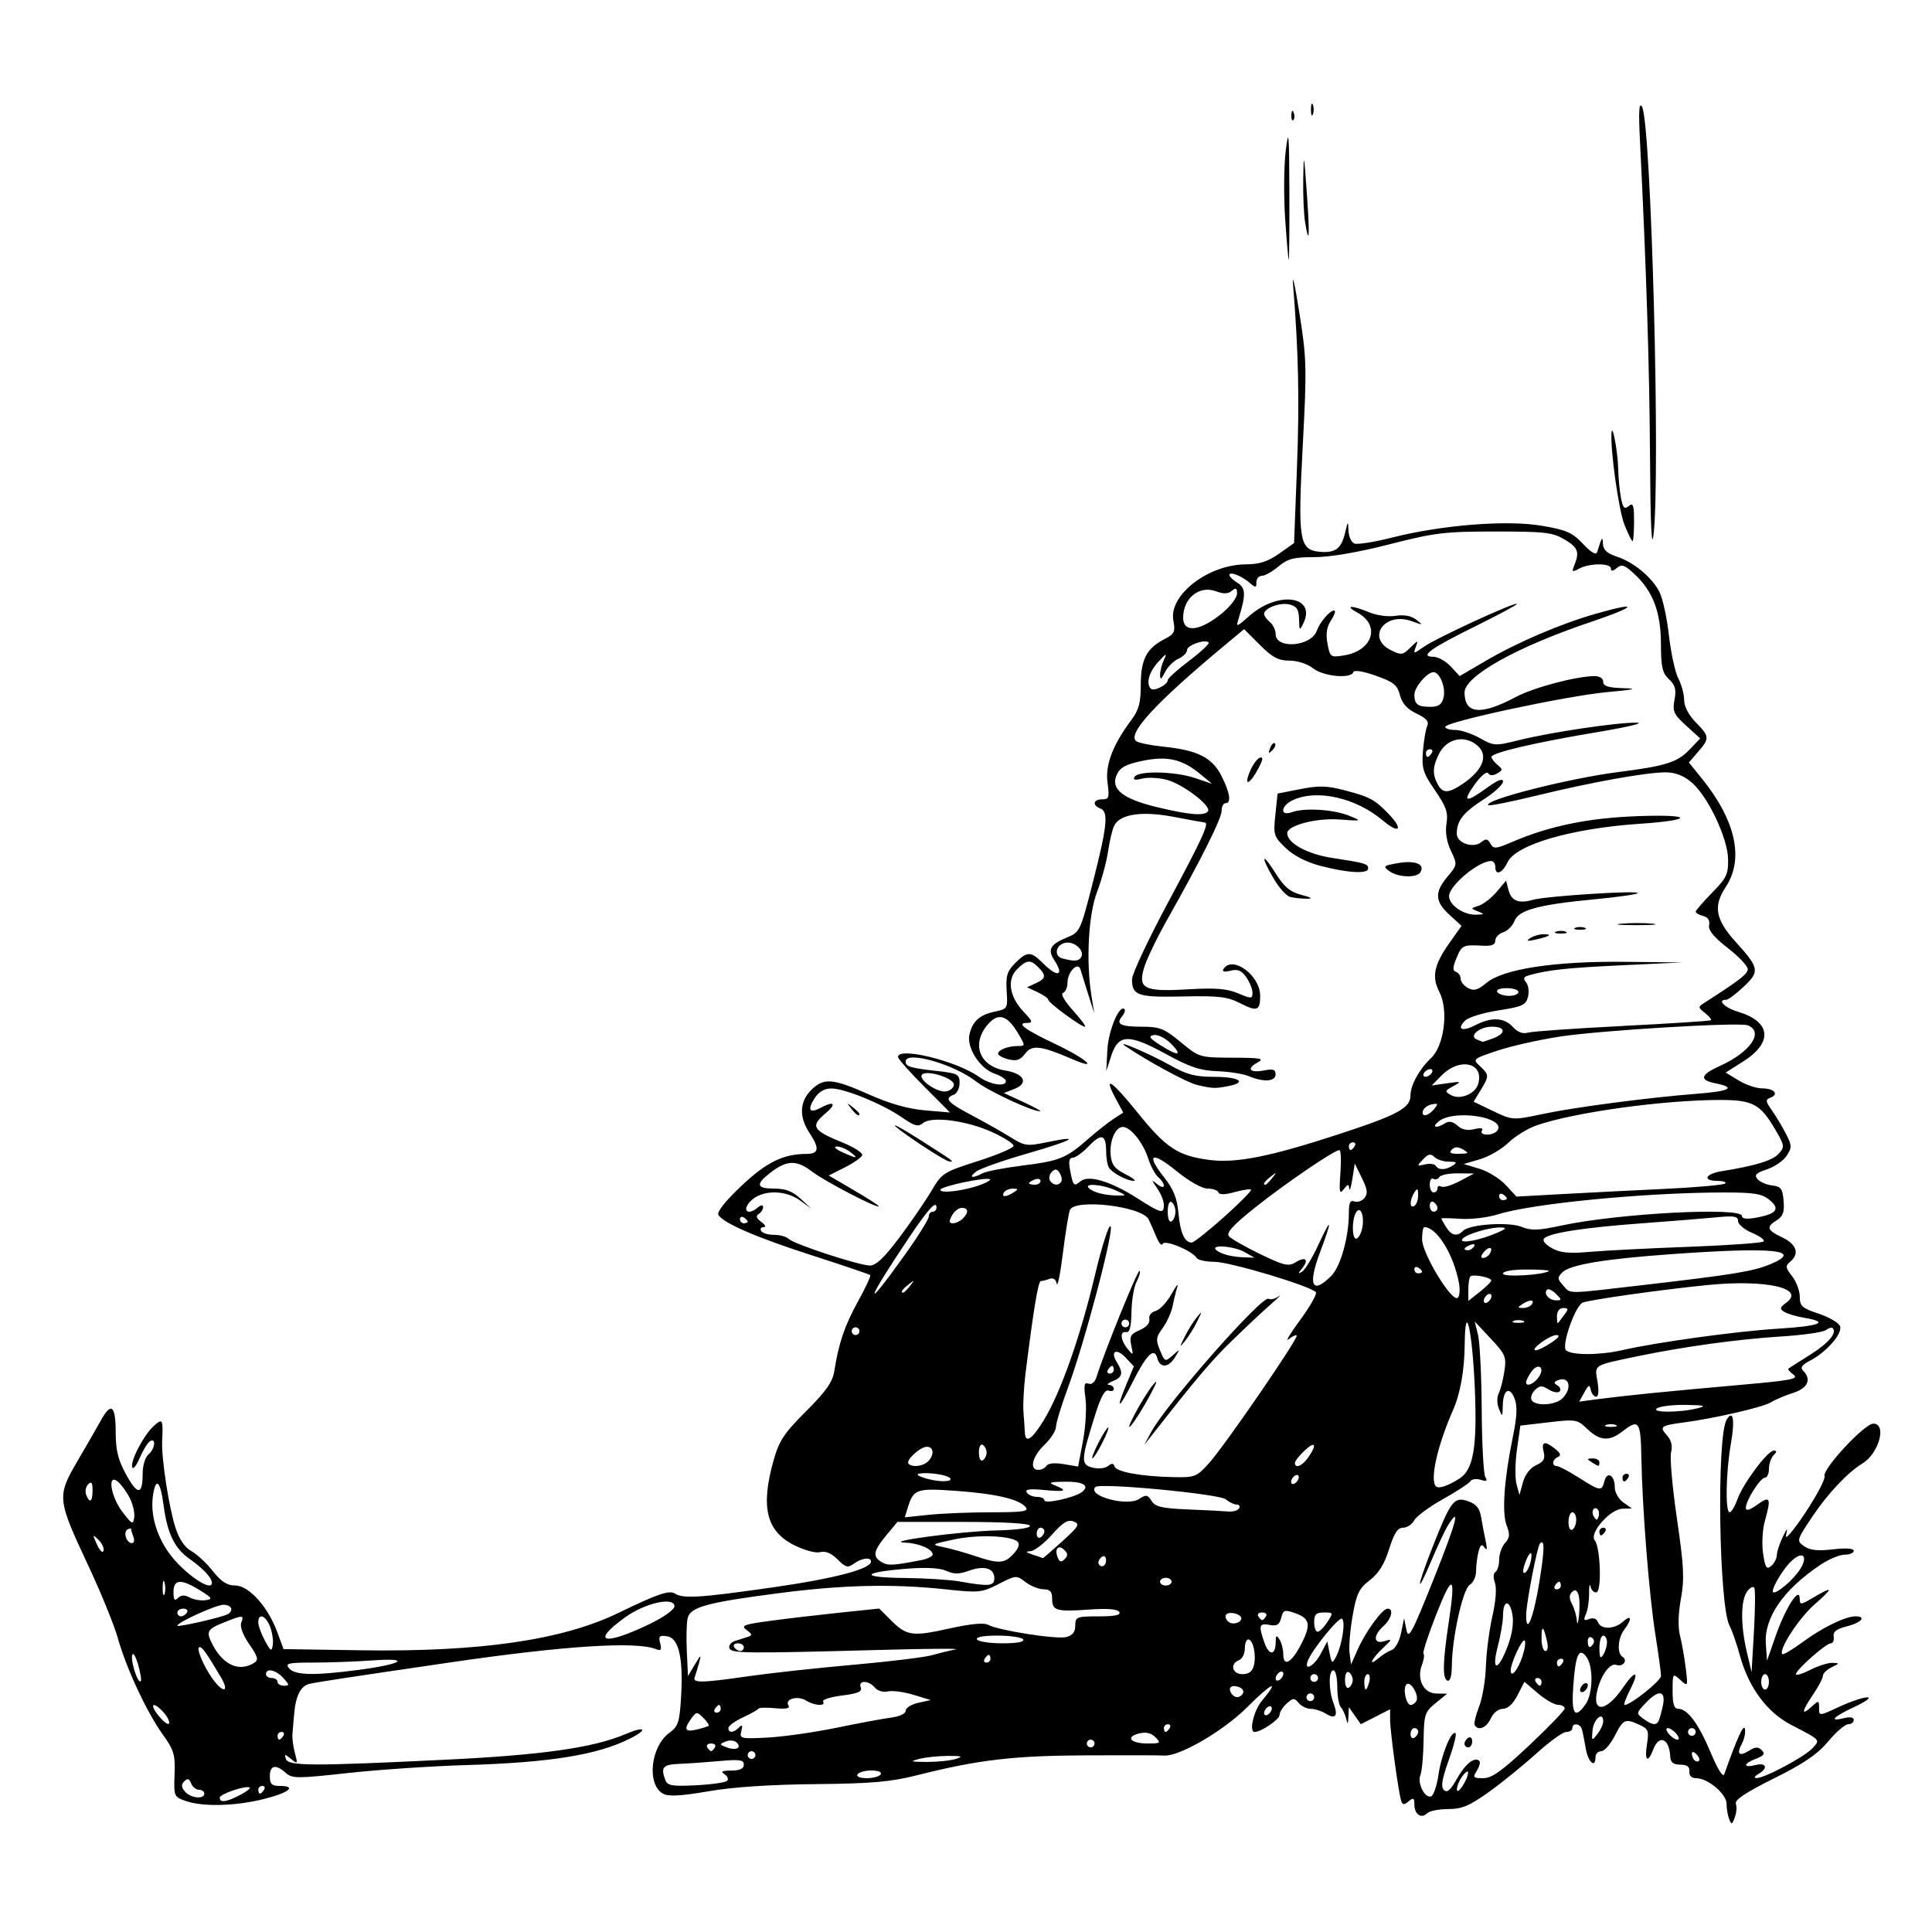 <?xml version="1.0" encoding="UTF-8" standalone="no"?>
<!-- Created with Inkscape (http://www.inkscape.org/) -->

<svg
   xmlns:dc="http://purl.org/dc/elements/1.1/"
   xmlns:cc="http://creativecommons.org/ns#"
   xmlns:rdf="http://www.w3.org/1999/02/22-rdf-syntax-ns#"
   xmlns:svg="http://www.w3.org/2000/svg"
   xmlns="http://www.w3.org/2000/svg"
   xmlns:sodipodi="http://sodipodi.sourceforge.net/DTD/sodipodi-0.dtd"
   xmlns:inkscape="http://www.inkscape.org/namespaces/inkscape"
   width="210"
   height="210"
   viewBox="0 0 210 210"
   id="svg4969"
   version="1.1"
   inkscape:version="0.91 r13725"
   sodipodi:docname="ian-newton.svg">
  <defs
     id="defs4971" />
  <sodipodi:namedview
     id="base"
     pagecolor="#ffffff"
     bordercolor="#666666"
     borderopacity="1.0"
     inkscape:pageopacity="0.0"
     inkscape:pageshadow="2"
     inkscape:zoom="1.6916194"
     inkscape:cx="105.90808"
     inkscape:cy="78.148975"
     inkscape:document-units="px"
     inkscape:current-layer="layer1"
     showgrid="false"
     units="px"
     inkscape:window-width="1440"
     inkscape:window-height="778"
     inkscape:window-x="0"
     inkscape:window-y="1"
     inkscape:window-maximized="1" />
  <g
     inkscape:label="Layer 1"
     inkscape:groupmode="layer"
     id="layer1"
     transform="translate(0,-842.362)">
    <path
       style="fill:#000000"
       d="m 187.947,1040.077 c -0.154,-0.401 -0.28,-1.15 -0.28,-1.664 0,-1.057 -2.031,-2.767 -3.288,-2.767 -0.513,0 -0.787,-0.268 -0.75,-0.733 0.041,-0.516 -0.251,-0.735 -0.989,-0.741 -0.767,-0.01 -1.059,-0.243 -1.092,-0.885 -0.1,-1.965 -1.211,-2.437 -1.84,-0.782 -0.598,1.573 -0.979,1.26 -0.687,-0.564 0.23,-1.437 0.143,-1.663 -0.804,-2.094 -1.577,-0.718 -1.766,-0.635 -2.698,1.192 -0.47,0.921 -1.134,1.675 -1.475,1.675 -0.341,0 -0.62,0.283 -0.62,0.628 0,1.289 -0.809,0.57 -1.061,-0.942 -0.144,-0.864 -0.335,-1.806 -0.425,-2.094 -0.194,-0.622 -1.028,-0.707 -1.028,-0.105 0,0.23 -0.3,0.419 -0.667,0.419 -0.367,0 -1.828,1.052 -3.246,2.338 -1.419,1.286 -3.744,3.171 -5.168,4.189 -2.114,1.511 -2.924,1.851 -4.419,1.851 -1.007,0 -2.041,0.21 -2.297,0.466 -0.627,0.627 -1.377,0.104 -1.377,-0.961 0,-0.718 -0.106,-0.777 -0.623,-0.347 -0.499,0.414 -0.661,0.404 -0.811,-0.053 -0.294,-0.896 -1.204,-7.567 -1.203,-8.821 l 8.3e-4,-1.129 -1.592,0.812 -1.592,0.812 -0.65,-0.928 -0.65,-0.928 -0.049,1.036 c -0.04,0.861 -0.082,0.895 -0.25,0.198 -0.111,-0.461 -0.372,-1.017 -0.58,-1.236 -0.208,-0.219 -0.378,-1.208 -0.378,-2.199 0,-0.991 -0.189,-1.801 -0.419,-1.801 -0.545,0 -0.538,2.145 0.012,3.591 0.526,1.384 0.217,1.78 -0.863,1.105 -0.447,-0.279 -1.17,-0.508 -1.605,-0.508 -0.436,0 -1.031,-0.288 -1.322,-0.639 -0.473,-0.57 -0.614,-0.563 -1.308,0.065 -0.428,0.387 -0.778,0.952 -0.778,1.256 0,0.471 -2.006,1.831 -2.702,1.831 -0.653,0 -0.095,-2.344 0.817,-3.427 1.989,-2.364 1.039,-1.932 -1.637,0.744 -2.592,2.592 -7.412,5.388 -9.044,5.245 -0.346,-0.03 -4.115,-0.041 -8.378,-0.022 -7.98,0.034 -11.766,0.477 -18.431,2.158 -2.905,0.733 -4.95,0.912 -11.1,0.971 -4.874,0.047 -8.981,0.323 -11.617,0.781 -2.927,0.508 -4.306,0.586 -4.888,0.274 -1.824,-0.976 -1.402,-5.13 0.674,-6.642 0.953,-0.694 1.099,-1.145 1.261,-3.889 0.25,-4.25 -0.25,-6.413 -1.528,-6.597 -0.828,-0.119 -0.946,0 -0.747,0.766 0.19,0.725 0.096,0.851 -0.465,0.629 -2.193,-0.868 -10.031,-0.356 -22.484,1.468 -11.448,1.678 -14.271,2.108 -15.156,2.308 -0.972,0.22 -1.514,1.297 -1.685,3.347 -0.057,0.691 -0.137,1.634 -0.177,2.095 -0.04,0.461 0.082,1.403 0.27,2.094 0.321,1.181 0.296,1.219 -0.424,0.628 -0.681,-0.558 -0.743,-0.558 -0.557,0 0.259,0.778 2.747,0.791 17.311,0.087 10.561,-0.51 16.134,-1.304 19.628,-2.797 2.14,-0.914 2.469,-0.501 0.414,0.52 -3.54,1.76 -8.655,2.584 -17.738,2.857 -3.801,0.114 -9.605,0.504 -12.898,0.867 -5.501,0.606 -6.047,0.604 -6.735,-0.018 -1.077,-0.975 -1.73,-0.836 -1.73,0.369 0,0.838 0.209,1.047 1.047,1.047 1.928,0 1.074,0.729 -1.657,1.415 -3.126,0.785 -6.655,0.878 -8.53,0.224 -1.277,-0.445 -1.304,-0.511 -1.214,-2.883 0.082,-2.156 -0.063,-2.644 -1.299,-4.367 -1.737,-2.421 -3.965,-7.214 -4.889,-10.516 -0.387,-1.382 -1.83,-4.918 -3.208,-7.857 -3.378,-7.208 -3.406,-7.488 -1.141,-11.354 1.007,-1.719 2.153,-3.707 2.545,-4.419 1.095,-1.985 1.59,-1.59 1.59,1.268 0,1.977 0.253,3.026 1.107,4.595 1.259,2.313 1.825,2.31 1.825,-0.01 0,-0.911 0.271,-1.824 0.628,-2.121 0.719,-0.597 0.867,-1.872 0.167,-1.44 -0.254,0.157 -0.752,0.969 -1.107,1.805 -0.355,0.836 -0.724,1.298 -0.819,1.027 -0.234,-0.662 1.247,-3.503 2.344,-4.494 0.955,-0.864 1.021,-0.744 0.907,1.636 -0.091,1.881 0.743,7.279 1.462,9.465 0.407,1.237 1.016,2.13 1.704,2.499 0.589,0.315 1.636,1.287 2.327,2.159 0.928,1.172 1.568,1.585 2.453,1.585 1.471,0 3.543,2.294 4.56,5.048 l 0.688,1.863 8.366,0.129 c 12.97,0.2 21.942,-1.102 28.053,-4.069 4.232,-2.055 5.5,-2.489 6.122,-2.095 0.906,0.574 2.727,0.459 10.629,-0.672 6.741,-0.965 10.686,-2.005 10.686,-2.816 0,-0.504 -1.023,-0.374 -1.858,0.236 -0.66,0.483 -0.897,0.421 -1.779,-0.462 -0.678,-0.678 -1.31,-0.942 -1.892,-0.789 -0.5,0.131 -1.725,-0.203 -2.862,-0.778 -2.99,-1.515 -3.621,-4.136 -2.208,-9.173 0.605,-2.156 1.132,-2.954 3.54,-5.363 2.202,-2.202 2.884,-3.18 3.076,-4.406 0.47,-3.009 1.131,-4.941 2.591,-7.577 0.807,-1.457 1.394,-2.723 1.304,-2.813 -0.09,-0.09 -2.888,-1.04 -6.217,-2.111 -6.128,-1.971 -9.719,-3.518 -10.282,-4.43 -0.193,-0.312 0.734,-1.488 2.46,-3.123 2.746,-2.602 4.578,-3.506 7.11,-3.511 1.367,0 1.447,-0.595 0.314,-2.306 -1.131,-1.708 -1.063,-3.374 0.19,-4.627 1.367,-1.368 2.329,-1.295 6.302,0.475 2.25,1.002 4.246,1.568 6.074,1.723 l 2.723,0.231 -2.827,-2.839 c -1.555,-1.561 -2.827,-2.999 -2.827,-3.195 0,-1.128 6.363,0.425 8.773,2.14 1.229,0.875 2.956,1.154 2.956,0.477 0,-0.208 -0.561,-0.574 -1.248,-0.813 -1.591,-0.555 -3.047,-2.837 -2.713,-4.255 0.339,-1.44 1.106,-2.129 2.763,-2.478 1.38,-0.291 1.405,-0.336 1.282,-2.259 -0.104,-1.632 0.051,-2.139 0.923,-3.011 1.31,-1.31 1.702,-1.31 3.01,0 1.61,1.61 2.375,1.404 1.236,-0.333 -0.753,-1.149 -0.43,-1.717 1.402,-2.463 1.387,-0.565 1.451,-0.702 2.805,-6.012 1.561,-6.122 1.714,-7.655 0.803,-8.005 -0.904,-0.347 -0.774,-0.989 0.201,-0.989 0.737,0 0.802,-0.202 0.582,-1.81 -0.265,-1.933 0.573,-4.128 2.616,-6.854 0.787,-1.05 0.999,-1.853 0.999,-3.781 0,-2.749 0.624,-3.961 2.554,-4.959 1.109,-0.574 1.218,-0.798 0.986,-2.036 -0.517,-2.756 3.774,-6.083 7.869,-6.102 1.479,-0.01 2.4,-0.302 3.618,-1.161 l 1.634,-1.152 0.313,-8.168 c 0.283,-7.366 0.175,-12.49 -0.419,-19.897 -0.111,-1.382 0.189,-0.063 0.665,2.932 0.812,5.103 0.836,6.018 0.384,14.549 -0.548,10.327 -0.384,11.334 1.876,11.531 1.668,0.145 2.317,-0.343 2.719,-2.045 0.315,-1.336 0.337,-1.35 0.377,-0.25 0.024,0.641 0.315,1.27 0.648,1.397 0.333,0.128 2.17,-0.164 4.084,-0.649 5.422,-1.372 12.461,-1.93 16.255,-1.289 2.696,0.456 3.335,0.736 4.504,1.974 0.901,0.955 1.422,1.255 1.538,0.888 0.529,-1.677 0.596,-1.772 0.627,-0.901 0.024,0.657 0.444,1.046 1.51,1.397 1.844,0.609 3.803,2.231 4.633,3.836 0.349,0.675 0.813,2.797 1.031,4.717 0.218,1.92 0.679,4.031 1.024,4.692 0.345,0.661 0.628,1.714 0.63,2.34 0.002,0.697 0.49,1.636 1.259,2.423 1.516,1.551 1.53,1.73 0.257,3.21 l -1,1.162 1.369,1.688 c 3.718,4.584 4.655,8.79 2.639,11.839 -1.386,2.095 -1.126,3.53 1.079,5.971 2.568,2.842 2.635,3.206 0.892,4.85 -0.839,0.791 -1.7,1.439 -1.914,1.439 -1.042,0 -0.197,0.862 1.28,1.304 3.584,1.074 3.825,3.332 0.576,5.393 l -1.92,1.217 1.408,0.858 c 0.775,0.472 1.915,0.859 2.535,0.86 1.306,0 1.895,0.635 0.935,1.003 -0.577,0.221 -0.558,0.391 0.156,1.405 0.446,0.635 1.132,1.781 1.523,2.547 0.644,1.26 0.65,1.487 0.071,2.371 -0.352,0.538 -1.316,1.201 -2.141,1.473 -1.188,0.392 -1.403,0.612 -1.031,1.06 0.258,0.311 0.973,0.623 1.59,0.694 0.962,0.111 1.14,0.349 1.25,1.682 0.1,1.2 -0.067,1.674 -0.733,2.09 -1.195,0.746 -1.088,1.08 0.604,1.887 1.553,0.741 1.883,1.771 0.844,2.633 -0.545,0.452 -0.519,0.648 0.209,1.574 0.457,0.582 0.832,1.582 0.832,2.224 0,1.025 0.25,1.249 2.058,1.85 1.132,0.376 2.174,0.987 2.317,1.358 0.302,0.787 -1.458,2.807 -3.271,3.753 -0.882,0.461 -1.076,0.75 -0.733,1.093 0.94,0.94 0.5,1.9 -1.104,2.408 -0.864,0.274 -1.96,0.741 -2.435,1.038 -0.816,0.51 -6.182,1.746 -9.398,2.165 -2.534,0.33 -2.721,0.467 -1.892,1.382 0.496,0.548 0.649,1.156 0.47,1.868 -0.146,0.581 0.141,3.827 0.637,7.215 0.759,5.185 0.827,6.563 0.432,8.709 -0.296,1.605 -0.333,3.09 -0.099,4.007 0.204,0.801 0.484,2.382 0.622,3.513 0.249,2.035 0.243,2.048 -0.587,1.296 -0.828,-0.749 -0.839,-0.733 -0.839,1.191 0,1.431 0.163,1.95 0.612,1.95 1.012,0 2.223,1.636 3.535,4.777 0.741,1.773 1.332,2.719 1.465,2.344 1.412,-3.977 2.122,-5.538 2.248,-4.944 0.083,0.391 -0.065,1.114 -0.328,1.607 -0.615,1.15 -0.306,1.445 0.794,0.759 0.67,-0.419 0.982,-0.429 1.366,-0.044 0.384,0.384 0.243,0.594 -0.618,0.922 -1.411,0.536 -1.461,1.041 -0.068,0.692 1.2,-0.301 1.407,0.34 0.314,0.976 -0.429,0.25 -0.511,0.432 -0.198,0.44 0.856,0.021 5.256,-2.329 6.089,-3.251 0.844,-0.935 0.929,-0.843 -2.334,-2.538 -2.622,-1.362 -4.619,-4.069 -5.569,-7.551 -0.354,-1.296 -0.85,-2.725 -1.102,-3.177 -1.174,-2.1 -1.444,-20.643 -0.326,-22.451 0.708,-1.146 0.907,0.03 0.45,2.655 -0.541,3.107 -0.617,7.424 -0.131,7.424 0.184,0 0.566,-0.639 0.848,-1.419 0.625,-1.73 3.28,-5.283 3.947,-5.283 0.355,0 0.35,0.134 -0.019,0.503 -0.276,0.277 -0.503,0.936 -0.503,1.466 0,0.53 -0.191,0.963 -0.425,0.963 -0.503,0 -2.084,2.481 -2.087,3.275 -9.4e-4,0.38 0.389,0.274 1.255,-0.343 1.41,-1.004 1.519,-0.752 0.798,1.846 -0.25,0.9 -0.33,2.467 -0.177,3.482 0.231,1.539 0.377,1.763 0.876,1.349 0.329,-0.273 0.607,-0.804 0.618,-1.179 0.01,-0.375 0.291,-1.247 0.624,-1.938 0.519,-1.078 0.572,-1.108 0.373,-0.209 -0.128,0.578 0.803,-0.513 2.076,-2.432 1.27,-1.914 2.218,-3.713 2.109,-3.999 -0.284,-0.74 4.334,-5.716 5.305,-5.716 1.497,0 0.61,3.236 -1.187,4.328 -1.582,0.962 -3.739,3.241 -5.374,5.678 -1.795,2.676 -1.808,2.721 -0.956,3.317 0.628,0.44 1.479,0.532 3.126,0.339 1.418,-0.167 2.262,-0.108 2.262,0.157 0,0.232 -0.445,0.423 -0.989,0.423 -0.544,0 -1.722,0.49 -2.618,1.09 -4.041,2.703 -6.154,5.767 -5.948,8.624 l 0.13,1.805 0.952,-2.723 c 1.058,-3.026 2.583,-5.398 2.599,-4.043 0.009,0.734 0.087,0.729 1.499,-0.105 2.189,-1.292 2.21,-1.083 0.081,0.791 -1.708,1.504 -3.913,4.924 -3.464,5.373 0.098,0.098 1.109,-0.506 2.247,-1.341 2.154,-1.581 4.604,-2.77 5.706,-2.77 1.226,0 0.633,0.692 -0.929,1.084 -1.148,0.288 -1.538,0.59 -1.448,1.121 0.068,0.4 -0.073,0.727 -0.313,0.727 -0.523,0 -3.789,2.892 -3.789,3.355 0,0.179 0.7,-0.032 1.555,-0.468 0.855,-0.436 1.939,-0.78 2.409,-0.764 0.81,0.026 0.806,0.052 -0.089,0.483 -0.518,0.25 -0.942,0.665 -0.942,0.922 0,0.257 -0.471,1.161 -1.047,2.008 -1.263,1.859 -1.346,2.405 -0.209,1.376 0.813,-0.735 0.838,-0.732 0.838,0.125 0,0.881 0.007,0.88 2.199,-0.141 1.21,-0.563 2.576,-1.024 3.037,-1.024 0.466,0 -0.137,0.454 -1.361,1.024 -2.34,1.089 -2.88,1.668 -1.152,1.234 0.645,-0.162 1.047,-0.084 1.047,0.202 0,0.255 -0.273,0.464 -0.607,0.464 -0.334,0 -1.309,0.839 -2.167,1.865 -1.167,1.397 -2.654,2.409 -5.911,4.028 -3.019,1.5 -4.284,2.34 -4.13,2.742 0.122,0.318 0.071,0.986 -0.113,1.484 -0.298,0.806 -0.366,0.825 -0.615,0.176 z M 26.039,1037.5 c 0.701,-0.363 1.2,-0.735 1.108,-0.827 -0.305,-0.305 -3.262,0.68 -3.262,1.086 0,0.577 0.699,0.492 2.154,-0.26 z m -3.83,-0.179 c 0,-0.231 -0.263,-0.419 -0.584,-0.419 -0.321,0 -0.704,-0.314 -0.852,-0.698 -0.198,-0.517 -0.39,-0.576 -0.739,-0.227 -0.349,0.349 -0.332,0.639 0.065,1.117 0.596,0.719 2.109,0.881 2.109,0.227 z m 134.145,-2.044 c 0.316,-2.199 1.441,-4.929 1.859,-4.511 0.124,0.124 -0.216,1.455 -0.756,2.958 -0.722,2.014 -0.857,2.857 -0.512,3.202 0.345,0.345 0.719,0.022 1.419,-1.225 0.914,-1.626 1.932,-2.434 2.434,-1.932 0.131,0.131 0.009,0.607 -0.273,1.057 -0.463,0.741 -0.397,0.819 0.695,0.819 0.939,0 2.054,-0.798 5.03,-3.6 2.103,-1.98 3.824,-3.771 3.824,-3.979 0,-0.209 -0.33,-0.387 -0.733,-0.397 -0.403,-0.01 -1.388,-0.577 -2.188,-1.261 l -1.455,-1.244 -0.754,1.47 c -0.481,0.939 -1.057,1.47 -1.591,1.47 -0.486,0 -1.037,0.439 -1.314,1.047 -0.461,1.012 -1.343,1.382 -1.745,0.732 -0.107,-0.173 0.104,-1.069 0.468,-1.99 0.365,-0.921 0.701,-2.9 0.747,-4.397 0.046,-1.498 0.363,-3.948 0.704,-5.445 0.376,-1.653 0.485,-3.087 0.277,-3.65 -0.2,-0.539 -0.175,-1.032 0.059,-1.177 0.222,-0.137 0.403,-0.741 0.403,-1.343 0,-0.602 0.288,-1.413 0.64,-1.802 0.516,-0.571 0.549,-0.942 0.171,-1.918 -0.53,-1.365 -0.272,-5.008 0.683,-9.646 0.444,-2.156 0.497,-3.302 0.19,-4.109 -0.539,-1.419 -1.257,-1.01 -1.291,0.736 -0.025,1.251 -0.052,1.274 -0.417,0.363 -0.222,-0.555 -0.236,-1.276 -0.031,-1.676 0.198,-0.386 0.476,-1.468 0.619,-2.404 0.24,-1.573 0.128,-1.843 -1.479,-3.56 l -1.738,-1.858 0.358,1.466 c 0.197,0.806 0.376,4.482 0.398,8.168 0.022,3.686 0.199,6.958 0.393,7.271 0.269,0.433 0.149,0.504 -0.502,0.297 -0.47,-0.149 -0.973,-0.08 -1.118,0.154 -0.145,0.234 -1.483,1.108 -2.974,1.942 -1.491,0.834 -2.903,1.875 -3.138,2.314 -0.235,0.439 -0.78,0.798 -1.211,0.798 -0.584,0 -0.971,0.594 -1.518,2.333 -0.515,1.638 -1.141,2.644 -2.1,3.375 -1.164,0.888 -1.439,1.456 -1.861,3.845 -0.273,1.542 -0.423,3.369 -0.334,4.06 l 0.162,1.257 0.732,-1.653 c 0.863,-1.948 2.675,-4.421 3.241,-4.421 0.688,0 0.432,1.095 -0.44,1.885 -1.171,1.059 -1.109,2.025 0.105,1.65 0.872,-0.27 0.856,-0.21 -0.209,0.79 -1.254,1.177 -1.611,2.064 -0.419,1.04 0.403,-0.346 1.039,-0.737 1.413,-0.869 0.374,-0.132 0.83,-0.962 1.012,-1.844 l 0.332,-1.604 0.251,1.257 c 0.218,1.094 0.594,0.399 2.902,-5.371 2.501,-6.25 3.044,-8.233 1.658,-6.057 -0.335,0.526 -1.143,2.23 -1.797,3.788 -1.719,4.096 -1.72,3.225 -0.002,-1.154 2.065,-5.261 2.412,-5.719 3.922,-5.193 0.913,0.318 1.273,0.758 1.44,1.76 0.122,0.735 0.345,1.901 0.494,2.592 0.181,0.836 0.14,1.07 -0.121,0.698 -0.302,-0.43 -0.454,-0.333 -0.655,0.419 -0.144,0.538 -0.264,1.487 -0.268,2.109 -0.004,0.622 -0.311,1.302 -0.684,1.511 -0.747,0.418 -1.932,5.753 -1.952,8.786 -0.008,1.113 -0.186,1.734 -0.471,1.636 -0.567,-0.194 -0.526,-1.984 0.145,-6.435 0.768,-5.095 0.414,-5.295 -1.367,-0.771 -0.88,2.236 -1.505,4.161 -1.388,4.278 0.117,0.117 0.041,0.664 -0.169,1.216 -0.598,1.573 0.172,3.095 1.577,3.114 l 1.162,0.015 -1.257,1.027 c -1.176,0.961 -1.26,1.222 -1.304,4.069 -0.026,1.673 -0.182,3.357 -0.346,3.742 -0.367,0.859 0.474,2.554 1.154,2.328 0.272,-0.09 0.636,-1.148 0.809,-2.349 z m 2.829,-3.377 c 0,-0.217 0.189,-0.511 0.419,-0.653 0.23,-0.142 0.419,0.035 0.419,0.394 0,0.359 -0.189,0.653 -0.419,0.653 -0.23,0 -0.419,-0.177 -0.419,-0.394 z m -130.481,5.002 c 0.142,-0.23 0.059,-0.419 -0.185,-0.419 -0.244,0 -0.444,0.189 -0.444,0.419 0,0.23 0.083,0.419 0.185,0.419 0.102,0 0.301,-0.189 0.444,-0.419 z m 130.872,-1.885 c 8.4e-4,-0.23 -0.275,-0.053 -0.613,0.394 -0.338,0.447 -0.608,1.107 -0.6,1.466 0.016,0.711 1.211,-1.121 1.214,-1.86 z m -80.542,0.913 c 0.182,-0.182 0.053,-0.506 -0.286,-0.72 -0.454,-0.287 -0.258,-0.391 0.745,-0.396 0.933,0 1.361,-0.206 1.361,-0.64 0,-0.523 -0.455,-0.592 -2.618,-0.395 -1.44,0.131 -3.419,0.27 -4.398,0.308 -1.788,0.07 -2.047,0.375 -1.51,1.776 0.227,0.593 0.758,0.681 3.323,0.551 1.679,-0.085 3.201,-0.303 3.382,-0.484 z m 16.691,-0.704 c 0.151,-0.244 -0.267,-0.419 -0.998,-0.419 -0.691,0 -1.373,0.189 -1.516,0.419 -0.151,0.244 0.267,0.419 0.998,0.419 0.691,0 1.373,-0.189 1.516,-0.419 z m 8.168,-1.676 c 0.85,-0.272 0.692,-0.334 -0.838,-0.328 -1.037,0 -2.45,0.152 -3.142,0.328 -1.074,0.273 -0.952,0.321 0.838,0.328 1.152,0 2.566,-0.143 3.142,-0.328 z m 80.502,-0.509 c -0.301,-0.301 -0.496,-0.325 -0.496,-0.063 0,0.238 0.126,0.558 0.279,0.712 0.154,0.153 0.377,0.182 0.496,0.063 0.119,-0.119 -0.007,-0.44 -0.279,-0.712 z m -102.283,0.09 c 0,-0.23 -0.188,-0.419 -0.419,-0.419 -0.23,0 -0.419,0.189 -0.419,0.419 0,0.23 0.188,0.419 0.419,0.419 0.23,0 0.419,-0.189 0.419,-0.419 z m -4.398,-0.838 c 0.142,-0.23 -0.046,-0.419 -0.419,-0.419 -0.373,0 -0.561,0.189 -0.419,0.419 0.142,0.231 0.331,0.419 0.419,0.419 0.088,0 0.276,-0.188 0.419,-0.419 z m 2.368,-0.522 c -0.235,-0.235 -0.77,-0.288 -1.188,-0.117 -0.717,0.292 -0.712,0.329 0.077,0.632 1.017,0.39 1.701,0.074 1.112,-0.514 z m 38.891,0.103 c 0,-0.23 -0.188,-0.419 -0.419,-0.419 -0.23,0 -0.419,0.189 -0.419,0.419 0,0.23 0.189,0.419 0.419,0.419 0.23,0 0.419,-0.189 0.419,-0.419 z m 6.618,-0.683 c -0.466,-0.466 -1.032,-0.595 -1.782,-0.407 -1.526,0.383 -0.92,1.089 0.934,1.089 1.415,0 1.479,-0.052 0.848,-0.683 z m -94.792,-0.155 c 0.142,-0.23 0.059,-0.419 -0.185,-0.419 -0.244,0 -0.444,0.189 -0.444,0.419 0,0.23 0.083,0.419 0.185,0.419 0.102,0 0.301,-0.189 0.444,-0.419 z m 60.109,-0.87 c 2.419,-0.499 5.105,-0.999 5.969,-1.11 0.917,-0.118 1.571,-0.432 1.571,-0.753 0,-0.303 0.613,-0.686 1.361,-0.851 l 1.361,-0.3 -1.885,-0.574 c -1.037,-0.316 -2.288,-0.48 -2.78,-0.366 -0.507,0.118 -1.119,-0.062 -1.413,-0.416 -0.669,-0.807 -1.838,-0.824 -1.531,-0.022 0.176,0.458 -0.31,0.669 -2.045,0.885 -1.252,0.156 -2.172,0.451 -2.046,0.655 0.331,0.535 -0.951,0.457 -1.865,-0.114 -0.901,-0.563 -2.335,-0.163 -1.906,0.531 0.203,0.329 -0.231,0.421 -1.436,0.306 -0.95,-0.09 -1.776,-0.066 -1.835,0.055 -0.06,0.121 -0.815,0.547 -1.679,0.946 -0.864,0.399 -1.571,0.918 -1.571,1.152 0,0.566 0.556,0.54 1.149,-0.053 0.36,-0.36 0.423,-0.264 0.253,0.385 -0.216,0.825 -0.086,0.857 2.851,0.707 1.692,-0.086 5.056,-0.565 7.475,-1.064 z m 63.251,0.427 c 0,-0.217 -0.189,-0.394 -0.419,-0.394 -0.23,0 -0.419,0.294 -0.419,0.653 0,0.359 0.189,0.536 0.419,0.394 0.23,-0.142 0.419,-0.436 0.419,-0.653 z m 20.106,-1.137 c 0,-1.119 -1.048,-0.23 -1.161,0.985 -0.109,1.168 -0.085,1.187 0.524,0.411 0.351,-0.447 0.638,-1.075 0.638,-1.396 z m 7.959,1.372 c -0.287,-0.346 -0.71,-0.628 -0.94,-0.628 -0.234,0 -0.188,0.278 0.103,0.628 0.287,0.345 0.71,0.628 0.94,0.628 0.234,0 0.188,-0.278 -0.103,-0.628 z m 2.094,-0.209 c 0,-0.23 -0.188,-0.419 -0.419,-0.419 -0.23,0 -0.419,0.189 -0.419,0.419 0,0.23 0.189,0.419 0.419,0.419 0.23,0 0.419,-0.189 0.419,-0.419 z m -107.288,-0.667 c 0.085,-0.071 -0.174,-0.459 -0.575,-0.86 -0.693,-0.693 -0.758,-0.69 -1.307,0.06 -0.863,1.181 -0.705,1.514 0.575,1.207 0.634,-0.152 1.221,-0.335 1.307,-0.407 z m 50.111,0.248 c 0.142,-0.23 0.059,-0.419 -0.185,-0.419 -0.244,0 -0.444,0.188 -0.444,0.419 0,0.23 0.083,0.419 0.185,0.419 0.102,0 0.301,-0.189 0.444,-0.419 z m -109.35,-1.7 c -1.157,-1.278 -1.619,-0.95 -0.534,0.379 0.536,0.656 1.041,1.022 1.122,0.814 0.081,-0.208 -0.184,-0.745 -0.589,-1.192 z m 162.473,0.967 c 0.102,-0.173 0.316,-0.927 0.477,-1.675 0.368,-1.715 -0.441,-1.834 -1.901,-0.28 -0.995,1.059 -0.999,1.093 -0.202,1.675 0.912,0.667 1.354,0.743 1.626,0.28 z m -42.023,-1.411 c 0,-0.231 -0.188,-0.302 -0.419,-0.16 -0.23,0.142 -0.419,0.447 -0.419,0.678 0,0.231 0.188,0.302 0.419,0.16 0.23,-0.142 0.419,-0.447 0.419,-0.678 z m -59.9,0.05 c 0,-0.231 -0.083,-0.419 -0.185,-0.419 -0.102,0 -0.301,0.188 -0.444,0.419 -0.142,0.23 -0.059,0.419 0.185,0.419 0.244,0 0.444,-0.188 0.444,-0.419 z m 94.015,-0.512 c 0.801,-1.144 0.852,-4.081 0.088,-5.126 -0.813,-1.111 -1.189,-0.277 -1.437,3.182 -0.219,3.065 0.171,3.627 1.349,1.944 z m -0.605,-1.533 c 0,-0.231 0.189,-0.535 0.419,-0.678 0.23,-0.142 0.419,-0.07 0.419,0.16 0,0.23 -0.188,0.535 -0.419,0.678 -0.23,0.142 -0.419,0.07 -0.419,-0.16 z m 4.643,-0.234 c 1.365,-2.003 1.86,-1.89 0.802,0.184 -0.47,0.922 -0.744,1.676 -0.608,1.676 0.668,0 3.959,-2.632 3.959,-3.166 0,-0.337 -0.276,-2.354 -0.612,-4.483 -0.685,-4.327 -1.426,-13.694 -1.524,-19.264 -0.07,-3.942 -0.272,-4.22 -2.052,-2.827 -1.421,1.112 -2.463,1.043 -3.816,-0.253 -1.1,-1.054 -1.243,-1.079 -4.212,-0.733 l -3.073,0.358 -0.368,2.585 c -0.202,1.421 -0.224,3.118 -0.049,3.77 l 0.319,1.185 0.379,-1.378 c 0.231,-0.842 0.79,-1.565 1.436,-1.859 0.823,-0.375 1.003,-0.695 0.814,-1.45 -0.283,-1.129 0.125,-1.231 1.264,-0.314 0.577,0.464 0.661,0.718 0.289,0.873 -0.616,0.257 -0.704,0.986 -0.119,0.986 0.222,0 1.296,0.566 2.386,1.257 2.357,1.495 2.491,1.513 2.788,0.377 0.296,-1.131 1.124,-0.636 1.124,0.671 0,0.557 0.412,1.287 0.931,1.651 l 0.931,0.652 -1.036,0.03 c -1.335,0.039 -3.636,2.668 -3.002,3.432 0.61,0.735 0.775,5.452 0.197,5.645 -0.255,0.085 -0.547,-0.186 -0.648,-0.602 -0.101,-0.416 -0.176,-0.096 -0.166,0.71 0.01,0.806 -0.144,1.829 -0.342,2.272 -0.295,0.657 -0.229,0.755 0.356,0.531 0.446,-0.171 0.807,-0.041 0.955,0.346 0.318,0.828 1.782,0.789 2.734,-0.073 0.913,-0.827 0.992,-0.27 0.124,0.878 -0.708,0.937 -0.813,2.575 -0.189,2.961 0.612,0.378 0.021,1.143 -0.677,0.876 -0.661,-0.254 -1.647,1.067 -2.064,2.761 -0.617,2.51 0.984,2.356 2.769,-0.265 z m -2.549,-16.99 c 0,-0.23 0.2,-0.419 0.444,-0.419 0.244,0 0.327,0.189 0.185,0.419 -0.142,0.23 -0.342,0.419 -0.444,0.419 -0.102,0 -0.185,-0.189 -0.185,-0.419 z m 2.513,-5.864 c 0,-0.23 0.2,-0.419 0.444,-0.419 0.244,0 0.327,0.189 0.185,0.419 -0.142,0.23 -0.342,0.419 -0.444,0.419 -0.102,0 -0.185,-0.189 -0.185,-0.419 z m -3.351,-1.675 c -0.537,-0.347 -0.522,-0.407 0.105,-0.412 0.403,0 0.733,0.182 0.733,0.412 0,0.511 -0.047,0.511 -0.838,0 z m -19.064,25.979 c 0.362,-0.586 -0.622,-2.272 -1.067,-1.827 -0.424,0.424 -0.045,2.237 0.468,2.237 0.19,0 0.459,-0.185 0.599,-0.41 z m -11.095,-0.428 c 0,-0.23 -0.188,-0.419 -0.419,-0.419 -0.23,0 -0.419,0.188 -0.419,0.419 0,0.231 0.188,0.419 0.419,0.419 0.23,0 0.419,-0.188 0.419,-0.419 z m -7.747,-0.422 c 0.143,-0.232 -0.042,-0.538 -0.412,-0.68 -0.802,-0.308 -1.249,0.031 -0.863,0.655 0.348,0.563 0.936,0.574 1.276,0.025 z m -111.101,-1.777 c -1.563,-2.637 -1.994,-3.246 -2.299,-3.246 -0.435,0 0.371,1.98 1.386,3.406 1.175,1.65 1.909,1.522 0.913,-0.16 z m 123.037,0.314 c 0,-0.318 -0.189,-0.695 -0.419,-0.838 -0.239,-0.147 -0.419,0.213 -0.419,0.838 0,0.624 0.18,0.985 0.419,0.838 0.23,-0.142 0.419,-0.519 0.419,-0.838 z m 1.797,0.209 c 0.12,-0.461 0.048,-0.838 -0.161,-0.838 -0.209,0 -0.38,0.377 -0.38,0.838 0,0.461 0.072,0.838 0.161,0.838 0.088,0 0.259,-0.377 0.38,-0.838 z m 43.442,0 c 0,-0.461 -0.188,-0.838 -0.419,-0.838 -0.23,0 -0.419,0.377 -0.419,0.838 0,0.461 0.189,0.838 0.419,0.838 0.23,0 0.419,-0.377 0.419,-0.838 z M 30.796,1024.755 c -0.8,-0.884 -1.885,-1.125 -1.885,-0.419 0,0.23 0.283,0.419 0.628,0.419 0.346,0 0.628,0.189 0.628,0.419 0,0.231 0.312,0.419 0.693,0.419 0.623,0 0.617,-0.085 -0.065,-0.838 z m 136.764,0.419 c 0,-0.23 -0.2,-0.419 -0.444,-0.419 -0.244,0 -0.327,0.189 -0.185,0.419 0.142,0.231 0.342,0.419 0.444,0.419 0.102,0 0.185,-0.188 0.185,-0.419 z m -152.558,-1.909 c -0.265,-0.908 -0.55,-1.354 -0.634,-0.991 -0.166,0.721 0.626,3.132 0.929,2.829 0.102,-0.102 -0.03,-0.93 -0.295,-1.838 z m 66.478,1.278 c 2.304,-0.33 7.393,-0.883 11.31,-1.23 3.917,-0.346 7.781,-0.82 8.587,-1.054 0.806,-0.233 1.937,-0.51 2.513,-0.616 0.576,-0.105 -3.005,-0.083 -7.959,0.052 -15.029,0.406 -16.455,0.39 -16.649,-0.187 -0.097,-0.288 0.17,-0.636 0.592,-0.773 0.422,-0.137 1.051,-0.34 1.396,-0.449 0.529,-0.168 0.51,-0.286 -0.122,-0.752 -0.655,-0.482 -0.309,-0.611 2.723,-1.014 1.91,-0.254 5.323,-0.653 7.585,-0.888 l 4.111,-0.427 1.235,1.235 c 1.742,1.742 2.348,1.832 6.355,0.939 2.301,-0.513 3.796,-0.658 4.236,-0.412 1.09,0.61 7.425,1.606 8.5,1.336 0.688,-0.173 0.983,-0.547 0.983,-1.248 0,-0.946 0.141,-1.002 2.538,-1.002 1.785,0 2.451,-0.141 2.245,-0.475 -0.195,-0.316 -1.292,-0.404 -3.271,-0.264 -3.588,0.254 -4.025,0.126 -4.025,-1.181 0,-0.768 -0.228,-1.015 -0.942,-1.022 -0.518,-0.01 -1.396,-0.358 -1.95,-0.784 -0.987,-0.759 -1.046,-0.755 -2.932,0.213 -1.817,0.932 -2.136,0.965 -5.695,0.582 -5.799,-0.624 -11.197,-0.5 -18.261,0.419 -7.754,1.008 -9.534,1.497 -9.836,2.7 -0.122,0.487 -0.165,2.105 -0.095,3.595 l 0.127,2.71 0.748,-1.256 c 0.669,-1.123 0.718,-1.145 0.466,-0.21 -0.155,0.576 -0.371,1.283 -0.479,1.571 -0.251,0.668 0.678,0.651 5.967,-0.107 z m 58.015,-0.257 c 0,-0.23 -0.189,-0.302 -0.419,-0.16 -0.23,0.142 -0.419,0.448 -0.419,0.678 0,0.23 0.189,0.302 0.419,0.16 0.23,-0.142 0.419,-0.447 0.419,-0.678 z m 3.77,0.468 c 0,-0.23 -0.189,-0.419 -0.419,-0.419 -0.23,0 -0.419,0.189 -0.419,0.419 0,0.23 0.188,0.419 0.419,0.419 0.23,0 0.419,-0.189 0.419,-0.419 z m -104.263,-0.885 c 4.775,-0.632 5.78,-1.335 1.469,-1.027 -1.82,0.13 -4.718,0.236 -6.439,0.236 -2.734,0 -3.064,0.079 -2.608,0.628 0.628,0.756 2.747,0.802 7.578,0.162 z m 97.291,-0.489 c 0.282,-1.125 -0.088,-2.815 -0.617,-2.815 -0.204,0 -0.37,0.451 -0.37,1.002 0,0.551 -0.283,1.111 -0.628,1.244 -1.026,0.394 -0.749,1.524 0.373,1.524 0.693,0 1.076,-0.294 1.242,-0.955 z m 29.184,-0.964 c 0.27,-0.819 0.381,-1.599 0.245,-1.734 -0.255,-0.255 -1.513,2.443 -1.513,3.245 0,0.89 0.784,-0.043 1.268,-1.511 z m 25.207,-7.465 c -0.117,-0.208 -0.468,-0.03 -0.778,0.394 -0.706,0.966 -0.723,3.642 -0.041,6.549 l 0.524,2.231 0.254,-4.398 c 0.14,-2.419 0.158,-4.568 0.041,-4.776 z m -163.056,8.152 c 0.501,-0.317 0.41,-0.658 -0.535,-2.023 -0.686,-0.99 -1.032,-1.917 -0.872,-2.335 0.329,-0.858 0.188,-0.859 -1.909,-0.019 -1.81,0.724 -1.94,0.98 -1.211,2.391 1.158,2.241 2.911,3.01 4.528,1.987 z m 115.92,-0.967 0.724,-1.361 0.247,1.257 c 0.23,1.169 0.278,1.198 0.698,0.419 0.65,-1.207 1.068,-3.876 0.648,-4.135 -0.349,-0.216 -3.241,3.344 -3.71,4.568 -0.462,1.204 0.683,0.59 1.394,-0.747 z m 20.356,-0.92 c 0.481,-1.294 0.649,-2.502 0.478,-3.417 -0.306,-1.632 -1.011,-1.502 -1.011,0.186 0,0.627 -0.257,2.131 -0.571,3.342 -0.729,2.809 0.049,2.731 1.105,-0.112 z m 5.959,1.862 c 0.142,-0.23 0.059,-0.419 -0.185,-0.419 -0.244,0 -0.444,0.189 -0.444,0.419 0,0.23 0.083,0.419 0.185,0.419 0.102,0 0.301,-0.189 0.444,-0.419 z m -62.204,-0.419 c 0,-0.231 -0.083,-0.419 -0.185,-0.419 -0.102,0 -0.301,0.188 -0.444,0.419 -0.142,0.23 -0.059,0.419 0.185,0.419 0.244,0 0.444,-0.189 0.444,-0.419 z m 33.798,-1.627 c 1.073,-2.102 0.927,-2.768 -0.738,-3.348 -1.094,-0.382 -1.246,-0.326 -1.462,0.535 -0.188,0.751 -0.464,0.918 -1.259,0.766 -1.142,-0.218 -1.217,0.043 -0.558,1.934 0.501,1.437 1.212,1.399 1.222,-0.067 0.006,-0.746 0.082,-0.8 0.412,-0.289 0.223,0.346 0.409,1.068 0.412,1.606 0.01,1.451 0.915,0.927 1.97,-1.138 z m 33.216,-0.154 c 0.004,-0.403 -0.182,-0.733 -0.412,-0.733 -0.23,0 -0.416,0.613 -0.412,1.361 0.005,1.033 0.104,1.21 0.412,0.733 0.223,-0.346 0.409,-0.958 0.412,-1.361 z m -145.315,-1.703 c -0.464,-1.22 -1.286,-1.524 -1.286,-0.475 0,0.357 0.324,1.252 0.721,1.99 0.629,1.169 0.738,1.23 0.857,0.475 0.075,-0.476 -0.057,-1.371 -0.292,-1.99 z m 51.493,2.227 c 0,-0.23 -0.294,-0.419 -0.653,-0.419 -0.359,0 -0.537,0.188 -0.394,0.419 0.142,0.23 0.436,0.419 0.653,0.419 0.217,0 0.394,-0.189 0.394,-0.419 z m 87.285,-0.733 c -0.395,-1.645 -0.577,-1.7 -0.577,-0.174 0,0.73 0.192,1.326 0.427,1.326 0.253,0 0.315,-0.468 0.151,-1.152 z m 5.06,0.343 c 0.133,-0.214 0.049,-0.508 -0.185,-0.653 -0.234,-0.145 -0.426,0.031 -0.426,0.39 0,0.736 0.251,0.844 0.61,0.263 z m -61.976,-0.448 c -0.142,-0.23 -1.39,-0.419 -2.772,-0.419 -1.569,0 -2.416,0.157 -2.254,0.419 0.142,0.23 1.39,0.419 2.772,0.419 1.569,0 2.416,-0.157 2.254,-0.419 z m -40.527,-1.718 c 1.456,-0.705 2.618,-1.542 2.618,-1.885 0,-1.074 -3.174,-0.373 -5.334,1.179 -3.862,2.774 -2.362,3.164 2.716,0.707 z m 73.58,-0.168 c 0.669,-1.022 0.66,-1.047 -0.371,-1.047 -0.848,0 -1.057,0.207 -1.057,1.047 0,0.576 0.167,1.047 0.371,1.047 0.204,0 0.679,-0.471 1.057,-1.047 z m -119.5,-0.87 c 0.668,-0.413 0.381,-1.015 -0.484,-1.015 -0.797,0 -5.013,1.912 -5.013,2.274 0,0.201 4.981,-0.939 5.497,-1.258 z m 146.78,-2.177 c -0.177,-0.461 -0.382,-0.523 -0.695,-0.21 -0.313,0.313 -0.309,0.697 0.014,1.299 0.252,0.47 0.489,1.292 0.528,1.825 0.039,0.533 0.146,0.243 0.237,-0.645 0.092,-0.888 0.054,-1.909 -0.084,-2.269 z m -36.627,2.627 c -0.003,-0.23 -0.39,-0.479 -0.86,-0.553 -0.842,-0.132 -1.133,0.343 -0.561,0.916 0.407,0.407 1.427,0.146 1.42,-0.364 z m 32.398,-3.955 c 0.571,-3.532 0.589,-4.712 0.063,-4.178 -0.292,0.296 -1.503,6.564 -1.503,7.78 0,2.32 0.81,0.295 1.44,-3.602 z m -29.714,3.745 c 0.142,-0.23 -0.046,-0.419 -0.419,-0.419 -0.373,0 -0.561,0.189 -0.419,0.419 0.142,0.23 0.331,0.419 0.419,0.419 0.088,0 0.276,-0.188 0.419,-0.419 z M 20.324,1017.634 c 0.142,-0.23 -0.035,-0.419 -0.394,-0.419 -0.359,0 -0.653,0.188 -0.653,0.419 0,0.231 0.177,0.419 0.394,0.419 0.217,0 0.511,-0.188 0.653,-0.419 z m 0.295,-1.63 c 0.437,0.234 1.21,0.367 1.716,0.294 0.826,-0.117 0.764,-0.229 -0.595,-1.073 -2.059,-1.28 -2.883,-1.226 -2.883,0.188 0,0.854 0.118,1.013 0.483,0.648 0.339,-0.339 0.721,-0.356 1.278,-0.057 z m -2.728,-1.609 c -0.106,-0.408 -0.2,-0.176 -0.209,0.516 -0.009,0.691 0.078,1.025 0.193,0.741 0.115,-0.284 0.122,-0.849 0.016,-1.257 z m 177.476,-1.048 c 1.253,-1.6 0.791,-2.609 -0.613,-1.339 -0.82,0.742 -2.061,2.738 -2.061,3.315 0,0.539 1.674,-0.698 2.674,-1.976 z m -25.713,1.354 c 0,-0.231 -0.083,-0.419 -0.185,-0.419 -0.102,0 -0.301,0.188 -0.444,0.419 -0.142,0.23 -0.059,0.419 0.185,0.419 0.244,0 0.444,-0.189 0.444,-0.419 z m -146.621,-0.314 c -0.023,-0.546 -0.986,-1.568 -2.443,-2.591 -1.624,-1.141 -2.404,-2.757 -2.811,-5.83 -0.345,-2.603 -0.823,-3.084 -1.138,-1.146 -0.325,2.001 0.293,4.308 1.681,6.284 1.531,2.178 4.76,4.428 4.711,3.283 z m 85.046,-0.479 c 0,-1.09 -1.096,-1.414 -2.756,-0.814 -1.067,0.386 -1.642,0.389 -2.466,0.013 -0.702,-0.32 -2.199,-0.4 -4.314,-0.23 -4.935,0.396 -5.106,0.953 -0.307,1.003 2.304,0.023 5.037,0.195 6.074,0.379 3.21,0.571 3.77,0.519 3.77,-0.353 z m 19.268,0.374 c 0,-0.23 -0.283,-0.419 -0.628,-0.419 -0.346,0 -0.628,0.189 -0.628,0.419 0,0.23 0.283,0.419 0.628,0.419 0.346,0 0.628,-0.189 0.628,-0.419 z m 39.063,-2.329 c 0.245,-1.28 -0.299,-0.834 -0.734,0.602 -0.188,0.619 -0.145,0.898 0.112,0.739 0.228,-0.141 0.507,-0.744 0.621,-1.341 z m -66.29,-0.01 c 0.691,-0.134 1.257,-0.41 1.257,-0.614 0,-0.59 -1.499,-1.234 -3.009,-1.291 -2.48,-0.094 6.038,-1.231 9.921,-1.323 2.262,-0.053 3.727,-0.257 3.664,-0.509 -0.066,-0.259 -2.84,-0.419 -7.256,-0.419 l -7.15,0 -1.215,1.466 c -1.412,1.704 -1.516,2.307 -0.504,2.904 0.69,0.407 1.209,0.381 4.294,-0.215 z m 20.106,0.01 c 0,-0.359 -0.188,-0.536 -0.419,-0.394 -0.23,0.142 -0.419,0.436 -0.419,0.653 0,0.217 0.188,0.394 0.419,0.394 0.23,0 0.419,-0.294 0.419,-0.653 z m -10.067,-0.685 c 0.539,-0.578 0.709,-1.066 0.46,-1.316 -0.681,-0.681 -4.369,-0.813 -6.965,-0.249 -2.482,0.538 -2.484,0.54 -1.02,0.847 0.806,0.169 2.314,0.594 3.351,0.944 2.58,0.871 3.182,0.839 4.175,-0.227 z m 5.55,-0.414 c -0.64,-0.64 -1.112,-0.168 -0.757,0.757 0.21,0.546 0.391,0.6 0.764,0.228 0.373,-0.373 0.371,-0.607 -0.007,-0.985 z m -0.26,-0.944 c 1.821,-1.649 1.962,-1.893 1.245,-2.168 -0.624,-0.24 -1.16,0.087 -2.36,1.439 -0.854,0.962 -1.904,1.768 -2.333,1.791 -0.582,0.031 -0.514,0.127 0.266,0.377 0.576,0.184 1.066,0.354 1.088,0.377 0.022,0.022 0.965,-0.794 2.094,-1.816 z m -104.741,-0.173 c -0.662,-0.648 -0.672,-0.615 -0.169,0.507 0.296,0.66 0.614,0.971 0.707,0.692 0.093,-0.279 -0.149,-0.819 -0.538,-1.199 z m 3.796,-0.307 c -0.14,-0.364 -0.254,-0.753 -0.254,-0.863 0,-0.11 -0.18,-0.089 -0.401,0.048 -0.486,0.301 -0.096,1.478 0.49,1.478 0.23,0 0.304,-0.298 0.165,-0.663 z m 99.02,-0.619 c 0,-0.217 -0.189,-0.394 -0.419,-0.394 -0.23,0 -0.419,0.294 -0.419,0.653 0,0.359 0.188,0.536 0.419,0.394 0.23,-0.142 0.419,-0.436 0.419,-0.653 z m 57.805,-1.257 c 0,-0.447 -0.189,-0.813 -0.419,-0.813 -0.23,0 -0.419,0.482 -0.419,1.072 0,0.608 0.181,0.96 0.419,0.813 0.23,-0.142 0.419,-0.625 0.419,-1.072 z m -157.236,-2.386 c -0.344,-0.666 -0.921,-1.456 -1.282,-1.755 -1.178,-0.977 -0.787,1.611 0.496,3.289 1.053,1.377 1.163,1.427 1.282,0.591 0.072,-0.503 -0.152,-1.459 -0.496,-2.125 z m 159.584,1.268 c -0.426,-0.426 -0.777,0.215 -0.428,0.781 0.264,0.427 0.363,0.427 0.504,0 0.097,-0.291 0.062,-0.643 -0.077,-0.782 z m -65.904,0.305 c 3.442,0 4.097,-0.099 3.713,-0.56 -0.723,-0.871 -3.252,-1.46 -7.608,-1.77 -4.284,-0.305 -4.587,-0.197 -5.222,1.871 l -0.309,1.007 2.624,-0.274 c 1.443,-0.151 4.504,-0.274 6.802,-0.274 z m 26.905,-0.419 c 0.142,-0.231 0.027,-0.419 -0.256,-0.419 -0.283,0 -0.813,-0.255 -1.177,-0.567 -0.689,-0.591 -13.699,-1.824 -14.179,-1.343 -0.954,0.954 3.442,2.159 4.75,1.302 0.758,-0.496 0.928,-0.47 1.354,0.213 0.398,0.638 1.122,0.807 3.95,0.922 1.905,0.078 3.876,0.18 4.381,0.227 0.505,0.047 1.034,-0.103 1.177,-0.334 z m -17.074,-1.784 c 0.896,-0.7 0.133,-1.149 -1.905,-1.121 -1.602,0.021 -1.791,0.096 -1.022,0.405 1.46,0.587 1.133,0.72 -1.213,0.495 -1.551,-0.149 -2.073,-0.073 -1.86,0.271 0.162,0.263 0.661,0.478 1.109,0.478 0.447,0 0.813,0.168 0.813,0.374 0,0.434 3.304,-0.296 4.079,-0.902 z m -107.543,-0.184 c 0,-0.842 -0.121,-1.01 -0.475,-0.656 -0.261,0.261 -0.361,0.77 -0.223,1.131 0.383,0.999 0.697,0.786 0.697,-0.474 z m 148.594,-1.292 c 1.497,-0.958 1.916,-3.42 1.653,-9.725 -0.266,-6.395 -1.052,-9.832 -1.102,-4.817 -0.028,2.805 -0.476,5.318 -1.271,7.121 -1.699,3.854 -2.537,7.596 -1.854,8.279 0.297,0.298 1.278,-0.03 2.573,-0.858 z m -17.484,-0.14 c 0,-0.23 -0.189,-0.302 -0.419,-0.16 -0.23,0.142 -0.419,0.448 -0.419,0.678 0,0.23 0.189,0.302 0.419,0.16 0.23,-0.142 0.419,-0.448 0.419,-0.678 z m -37.93,0.085 c -0.37,-0.356 -2.371,-0.638 -3.33,-0.469 -0.762,0.134 1.233,0.793 2.492,0.823 0.758,0.018 1.082,-0.119 0.838,-0.354 z m 28.175,-1.606 c 1.729,-1.925 9.771,-13.632 9.53,-13.873 -0.096,-0.096 -0.493,0.088 -0.884,0.41 -0.391,0.321 0.169,-0.614 1.244,-2.078 1.075,-1.464 1.855,-2.823 1.732,-3.021 -0.392,-0.634 -9.334,-3.324 -11.051,-3.324 -0.912,0 -1.776,-0.19 -1.919,-0.422 -0.488,-0.79 -3.507,-2.032 -3.694,-1.52 -0.096,0.262 -0.407,-0.089 -0.692,-0.78 -0.285,-0.691 -0.658,-1.539 -0.828,-1.885 -0.706,-1.434 -8.068,-2.3 -8.564,-1.008 -0.141,0.367 -0.484,2.488 -0.763,4.712 -0.279,2.225 -0.577,3.701 -0.663,3.281 -0.098,-0.478 -0.391,-0.674 -0.783,-0.524 -0.344,0.132 -0.769,0.24 -0.943,0.24 -0.291,0 -0.786,2.978 -1.67,10.053 -0.187,1.497 -0.287,3.382 -0.222,4.189 0.065,0.806 0.133,1.796 0.151,2.199 0.055,1.254 0.749,0.814 2.052,-1.305 1.811,-2.943 3.967,-9.042 5.542,-15.675 0.754,-3.176 1.529,-5.618 1.721,-5.425 0.416,0.416 -2.817,12.658 -4.648,17.6 -0.706,1.907 -1.284,3.804 -1.284,4.215 0,0.411 -0.565,1.289 -1.257,1.951 -1.324,1.268 -1.673,2.723 -0.653,2.723 0.332,0 0.728,-0.202 0.881,-0.448 0.168,-0.272 0.9,-0.343 1.857,-0.182 l 1.58,0.267 0.525,-2.78 c 0.288,-1.529 0.411,-3.607 0.273,-4.618 -0.201,-1.464 -0.134,-1.793 0.328,-1.616 0.355,0.136 0.696,-0.155 0.88,-0.75 0.791,-2.567 4.49,-11.688 4.668,-11.51 0.111,0.111 -0.032,0.64 -0.318,1.175 -0.286,0.535 -0.537,2.012 -0.558,3.282 -0.026,1.609 -0.196,2.278 -0.561,2.205 -0.727,-0.145 -0.655,0.829 0.133,1.805 0.628,0.777 0.646,0.762 0.407,-0.354 -0.212,-0.99 -0.072,-1.244 0.925,-1.676 0.724,-0.313 1.123,-0.769 1.039,-1.187 -0.079,-0.395 0.208,-0.769 0.687,-0.894 0.453,-0.118 1.227,-0.944 1.72,-1.834 0.493,-0.891 0.779,-1.242 0.634,-0.781 -0.145,0.461 -0.376,1.403 -0.513,2.094 -0.137,0.691 -0.623,1.764 -1.079,2.384 -0.73,0.994 -0.765,1.281 -0.292,2.422 0.521,1.259 0.56,1.274 1.377,0.548 0.822,-0.731 0.828,-0.727 0.262,0.196 -0.719,1.171 -1.641,1.217 -1.934,0.096 -0.318,-1.216 -1.158,-0.399 -2.673,2.602 -1.501,2.974 -1.896,3.173 -0.731,0.369 l 0.858,-2.065 -0.877,-0.941 c -1.01,-1.085 -1.73,-0.732 -0.975,0.477 0.731,1.17 0.632,1.639 -0.435,2.068 -0.518,0.208 -0.707,0.391 -0.419,0.405 0.288,0.015 0.524,0.209 0.524,0.432 0,0.223 -0.254,0.308 -0.564,0.189 -0.394,-0.151 -0.834,0.643 -1.459,2.631 -1.56,4.961 -1.582,5.416 -0.282,5.742 0.633,0.159 1.369,0.084 1.676,-0.171 0.398,-0.33 0.593,-0.317 0.715,0.047 0.197,0.592 2.903,1.083 6.374,1.156 2.364,0.05 2.547,-0.021 3.892,-1.518 z m -12.027,-2.199 c 0.47,-0.922 0.949,-1.676 1.064,-1.676 0.115,0 -0.175,0.754 -0.645,1.676 -0.47,0.921 -0.949,1.676 -1.064,1.676 -0.115,0 0.175,-0.754 0.645,-1.676 z m 5.741,-1.189 c 1.62,-3.016 12.084,-14.893 12.755,-14.478 0.214,0.133 0.711,0.01 1.105,-0.271 0.393,-0.282 -0.011,0.126 -0.898,0.906 -0.887,0.78 -2.774,2.55 -4.192,3.932 -2.241,2.184 -3.649,3.843 -8.56,10.088 l -0.961,1.222 0.751,-1.399 z m -1.781,-1.952 c 0.604,-1.152 1.483,-2.566 1.954,-3.142 0.588,-0.719 0.485,-0.359 -0.33,1.153 -0.652,1.21 -1.532,2.624 -1.954,3.142 -0.47,0.576 -0.341,0.129 0.33,-1.153 z m 5.412,-8.378 c 0.339,-0.691 0.923,-1.634 1.297,-2.094 0.636,-0.783 0.641,-0.756 0.064,0.419 -0.339,0.691 -0.923,1.634 -1.297,2.094 -0.636,0.783 -0.641,0.756 -0.064,-0.419 z m -27.887,13.53 c 0.699,-0.699 0.628,-1.592 -0.126,-1.592 -0.739,0 -2.346,1.494 -1.99,1.85 0.414,0.414 1.586,0.271 2.115,-0.259 z m 41.32,-0.428 c 0.998,-1.425 0.776,-1.844 -0.395,-0.745 -0.576,0.541 -1.047,1.139 -1.047,1.33 0,0.662 0.795,0.34 1.442,-0.585 z m -34.953,-0.535 c 0,-0.318 -0.188,-0.695 -0.419,-0.838 -0.239,-0.147 -0.419,0.213 -0.419,0.838 0,0.624 0.18,0.985 0.419,0.838 0.23,-0.142 0.419,-0.519 0.419,-0.838 z m 68.382,-3 c -0.288,-0.116 -0.759,-0.116 -1.047,0 -0.288,0.116 -0.052,0.211 0.524,0.211 0.576,0 0.812,-0.095 0.524,-0.211 z m 8.901,-1.817 c 1.013,-0.258 0.769,-0.328 -1.257,-0.363 -1.382,-0.024 -2.796,0.14 -3.142,0.363 -0.764,0.494 2.458,0.494 4.398,0 z m -14.691,-1.077 c 1.082,-1.082 0.761,-2.448 -0.465,-1.977 -0.497,0.191 -0.512,0.307 -0.076,0.577 0.301,0.186 0.402,0.482 0.226,0.659 -0.177,0.177 -0.713,0.076 -1.193,-0.223 -0.729,-0.455 -0.974,-0.442 -1.497,0.08 -0.344,0.344 -0.497,0.831 -0.341,1.084 0.423,0.684 2.592,0.555 3.346,-0.199 z m 9.664,-0.565 c 2.073,-0.208 6.562,-0.624 9.975,-0.924 5.209,-0.459 6.088,-0.632 5.476,-1.08 -0.401,-0.293 -0.649,-0.594 -0.55,-0.667 0.098,-0.074 1.152,-0.745 2.341,-1.49 2.001,-1.255 2.971,-2.397 2.466,-2.902 -0.115,-0.115 -0.449,-0.02 -0.743,0.212 -0.294,0.232 -2.479,0.543 -4.857,0.692 -4.684,0.293 -10.639,1.113 -15.589,2.145 -4.905,1.023 -4.693,0.889 -4.376,2.763 0.171,1.01 0.114,1.638 -0.148,1.638 -0.234,0 -0.494,-0.33 -0.579,-0.733 -0.13,-0.62 -0.239,-0.579 -0.706,0.269 l -0.552,1.002 2.036,-0.274 c 1.12,-0.15 3.733,-0.443 5.806,-0.651 z m -12.192,-1.818 c 0.633,-1.004 -0.126,-1.502 -0.827,-0.543 -0.327,0.447 -0.594,0.981 -0.594,1.186 0,0.56 0.927,0.141 1.421,-0.643 z m -46.241,-0.728 c 0,-0.23 -0.083,-0.419 -0.185,-0.419 -0.102,0 -0.301,0.188 -0.444,0.419 -0.142,0.23 -0.059,0.419 0.185,0.419 0.244,0 0.444,-0.188 0.444,-0.419 z m 55.283,-2.128 c 3.667,-0.845 12.433,-2.055 16.869,-2.328 4.634,-0.285 5.694,-0.714 2.924,-1.182 -0.869,-0.147 -1.857,-0.439 -2.197,-0.649 -0.524,-0.324 -0.491,-0.475 0.218,-0.998 2.137,-1.577 -2.226,-2.552 -8.578,-1.918 -4.915,0.491 -12.757,1.594 -13.538,1.905 -0.816,0.325 -2.345,4.665 -1.826,5.183 0.557,0.557 3.684,0.55 6.128,-0.013 z m -7.741,-0.804 c 0.818,-0.542 1.017,-0.833 0.57,-0.835 -0.731,0 -2.955,1.637 -2.246,1.656 0.23,0.01 0.984,-0.363 1.676,-0.821 z m -75.189,-1.257 c 0,-0.23 -0.188,-0.419 -0.419,-0.419 -0.23,0 -0.419,0.188 -0.419,0.419 0,0.23 0.188,0.419 0.419,0.419 0.23,0 0.419,-0.188 0.419,-0.419 z m 29.322,-0.838 c 0,-0.23 -0.189,-0.419 -0.419,-0.419 -0.23,0 -0.419,0.189 -0.419,0.419 0,0.23 0.189,0.419 0.419,0.419 0.23,0 0.419,-0.188 0.419,-0.419 z m 42.83,-0.277 c -0.288,-0.116 -0.759,-0.116 -1.047,0 -0.288,0.116 -0.052,0.211 0.524,0.211 0.576,0 0.812,-0.095 0.524,-0.211 z m 4.463,-0.665 c 0.48,-0.627 0.463,-0.733 -0.119,-0.733 -0.418,0 -0.68,0.35 -0.68,0.908 0,0.499 0.053,0.829 0.119,0.733 0.065,-0.096 0.371,-0.504 0.68,-0.908 z m -3.521,-1.152 c 0.328,-0.53 -0.227,-0.53 -1.047,0 -0.541,0.35 -0.53,0.407 0.08,0.413 0.39,0 0.825,-0.182 0.967,-0.413 z m -4.398,-0.887 c 0,-0.23 -0.189,-0.302 -0.419,-0.16 -0.23,0.142 -0.419,0.447 -0.419,0.678 0,0.23 0.189,0.302 0.419,0.16 0.23,-0.142 0.419,-0.447 0.419,-0.678 z m -3.538,-1.447 c -0.583,-3.107 -2.412,-6.044 -3.764,-6.044 -0.13,0 -0.237,0.6 -0.237,1.332 0,1.515 3.186,6.778 3.854,6.365 0.225,-0.139 0.292,-0.883 0.147,-1.654 z m 3.515,-0.235 c 0.03,-0.341 -1.981,-0.733 -2.271,-0.443 -0.121,0.121 -0.219,0.768 -0.219,1.438 l 0,1.219 1.233,-0.974 c 0.678,-0.536 1.244,-1.094 1.257,-1.24 z m 7.034,1.442 c -0.389,-0.389 -0.826,-0.59 -0.969,-0.447 -0.412,0.412 0.221,1.155 0.984,1.155 0.639,0 0.638,-0.056 -0.015,-0.708 z m -70.714,-4.318 c 1.397,-1.958 2.541,-3.796 2.543,-4.084 0.002,-0.288 0.192,-0.524 0.422,-0.524 0.23,0 0.419,-0.2 0.419,-0.444 0,-0.833 -0.85,0.081 -2.874,3.091 -4.888,7.268 -5.228,8.576 -0.51,1.961 z m 0.505,3.456 c 0.521,-0.664 0.506,-0.679 -0.158,-0.158 -0.698,0.547 -0.92,0.891 -0.575,0.891 0.087,0 0.417,-0.33 0.733,-0.733 z m 79.935,-0.121 c 9.619,-1.118 11.73,-1.466 13.568,-2.234 3.721,-1.555 0.348,-1.894 -10.828,-1.09 -7.221,0.52 -10.936,1.142 -11.764,1.97 -0.564,0.564 -0.555,0.718 0.081,1.42 0.867,0.958 0.082,0.964 8.943,-0.066 z m -34.151,-0.962 c 1.018,-1.018 1.915,-4.221 1.915,-6.836 0,-1.119 0.149,-1.433 0.598,-1.261 0.329,0.126 0.822,-0.041 1.096,-0.371 0.392,-0.472 0.333,-0.938 -0.276,-2.174 l -0.774,-1.573 -0.263,1.676 c -0.144,0.922 -0.295,1.393 -0.335,1.047 -0.061,-0.528 -0.158,-0.516 -0.608,0.075 -0.448,0.589 -0.506,0.299 -0.355,-1.78 0.099,-1.366 0.049,-2.484 -0.111,-2.484 -0.553,0 -5.895,3.64 -9.158,6.241 -2.387,1.902 -3.161,2.748 -2.854,3.117 0.231,0.279 1.76,1.155 3.397,1.947 2.581,1.249 3.091,1.369 3.837,0.902 1.083,-0.676 1.504,-0.31 0.734,0.638 -0.484,0.597 -0.486,0.66 -0.009,0.372 0.316,-0.19 1.109,-1.499 1.761,-2.908 1.476,-3.188 1.554,-2.828 0.179,0.824 -1.347,3.58 -0.848,4.62 1.224,2.548 z m 23.662,-0.54 c 0.096,-0.086 -0.988,-0.157 -2.409,-0.157 -1.558,0 -2.583,0.178 -2.583,0.449 0,0.41 4.504,0.147 4.992,-0.292 z m -13.788,0.077 c 0,-0.102 -0.188,-0.301 -0.419,-0.444 -0.23,-0.142 -0.419,-0.059 -0.419,0.185 0,0.244 0.189,0.444 0.419,0.444 0.23,0 0.419,-0.083 0.419,-0.185 z m -56.828,-3.69 c 1.255,-1.67 2.821,-3.95 3.479,-5.066 1.16,-1.965 1.32,-2.068 5.072,-3.266 2.131,-0.68 3.875,-1.427 3.875,-1.659 0,-0.232 -1.036,-0.897 -2.303,-1.477 -2.763,-1.265 -6.602,-1.773 -7.537,-0.997 -0.531,0.44 -0.919,0.337 -2.276,-0.603 -2.101,-1.456 -6.197,-3.141 -7.667,-3.154 -0.767,-0.01 -1.371,0.338 -1.837,1.05 -0.822,1.254 -0.567,1.699 0.612,1.068 1.543,-0.826 1.823,-0.469 0.502,0.642 -1.596,1.343 -1.315,1.804 1.898,3.108 1.267,0.514 2.236,1.137 2.154,1.385 -0.082,0.247 -0.935,0.845 -1.894,1.328 l -1.744,0.878 2.716,1.589 c 1.494,0.874 2.716,1.658 2.716,1.742 0,0.349 -5.817,-2.668 -7.244,-3.756 -1.722,-1.313 -2.765,-1.27 -4.626,0.193 -1.541,1.212 -1.397,1.654 0.537,1.654 1.198,0 1.975,0.299 2.827,1.088 l 1.175,1.088 -1.208,-0.879 c -1.636,-1.19 -4.153,-1.172 -5.363,0.038 -1.003,1.003 -0.373,1.655 0.721,0.748 0.394,-0.327 0.614,-0.35 0.614,-0.064 0,0.245 -0.217,0.58 -0.482,0.744 -0.334,0.207 -0.245,0.471 0.289,0.862 0.437,0.319 0.544,0.564 0.248,0.564 -0.288,0 -0.407,0.188 -0.265,0.419 0.142,0.23 0.776,0.419 1.407,0.419 0.631,0 1.348,0.2 1.593,0.444 0.565,0.565 7.588,2.869 8.81,2.891 0.661,0.012 1.56,-0.838 3.201,-3.021 z m 2.264,-10.167 c -3.774,-2.532 -3.614,-2.784 0.214,-0.336 3.564,2.28 3.496,2.229 2.997,2.229 -0.214,0 -1.659,-0.852 -3.211,-1.894 z m -7.484,-3.866 c -0.521,-0.664 -0.506,-0.679 0.158,-0.158 0.403,0.316 0.733,0.646 0.733,0.733 0,0.345 -0.344,0.123 -0.891,-0.575 z m 42.779,15.603 c -1.155,-0.66 -3.773,-0.87 -3.121,-0.25 0.476,0.452 1.687,0.769 3.121,0.815 l 1.047,0.034 -1.047,-0.599 z m 26.616,0.182 c 0.451,-0.729 -0.063,-0.884 -0.637,-0.192 -0.33,0.398 -0.362,0.638 -0.085,0.638 0.245,0 0.57,-0.201 0.722,-0.447 z m 21.643,-0.765 c 4.311,-0.16 7.968,-0.422 8.128,-0.581 0.16,-0.16 -0.399,-0.578 -1.24,-0.93 -0.842,-0.352 -1.53,-0.929 -1.53,-1.283 0,-0.531 -0.42,-0.603 -2.409,-0.408 -1.325,0.129 -4.992,0.425 -8.149,0.656 -6.186,0.454 -9.924,1.034 -10.522,1.632 -0.221,0.221 0.118,0.652 0.823,1.048 0.932,0.524 1.85,0.616 4.13,0.415 1.613,-0.142 6.459,-0.389 10.77,-0.55 z m -23.339,-0.04 c 0.147,-0.237 -0.021,-0.308 -0.394,-0.165 -0.726,0.278 -0.858,0.579 -0.256,0.579 0.217,0 0.509,-0.186 0.65,-0.414 z m -27.172,-3.206 c 1.71,-1.531 3.028,-2.864 2.929,-2.963 -0.099,-0.099 -0.904,0.021 -1.79,0.265 -1.05,0.29 -1.659,0.301 -1.75,0.03 -0.077,-0.228 -0.608,-0.414 -1.18,-0.414 -0.615,0 -2.009,-0.789 -3.407,-1.927 -2.686,-2.188 -3.335,-1.839 -1.317,0.709 1.016,1.283 1.406,2.255 1.554,3.874 0.197,2.159 0.669,3.209 1.441,3.209 0.225,0 1.809,-1.252 3.519,-2.783 z m 29.689,1.72 c 0.972,-0.421 1.067,-0.552 0.419,-0.577 -1.233,-0.047 -3.906,0.763 -4.226,1.28 -0.331,0.536 1.898,0.124 3.807,-0.704 z m -14.707,-0.37 c 0.332,-1.322 -0.125,-2.653 -0.634,-1.849 -0.471,0.743 -0.466,2.863 0.007,2.863 0.205,0 0.488,-0.456 0.628,-1.014 z m 11.003,0.152 c 0.713,-0.713 4.985,-0.992 6.377,-0.416 1.006,0.417 1.81,0.388 4.309,-0.152 6.109,-1.322 19.618,-2.036 19.618,-1.037 0,0.31 0.525,0.369 1.571,0.177 2.216,-0.407 2.616,-0.951 1.42,-1.929 -0.826,-0.675 -1.656,-0.807 -5.027,-0.804 -8.49,0.01 -20.752,1.197 -24.475,2.373 -1.104,0.349 -2.942,0.569 -4.084,0.49 -1.143,-0.079 -2.078,-0.094 -2.077,-0.034 1.3e-4,0.061 0.234,0.485 0.52,0.942 0.579,0.927 1.185,1.054 1.85,0.389 z m -77.768,-0.998 c 0,-0.102 -0.188,-0.301 -0.419,-0.444 -0.23,-0.142 -0.419,-0.059 -0.419,0.185 0,0.244 0.188,0.444 0.419,0.444 0.23,0 0.419,-0.083 0.419,-0.185 z m 23.373,-0.318 c 0.68,-0.68 0.633,-1.173 -0.111,-1.173 -0.337,0 -0.815,0.377 -1.062,0.838 -0.344,0.643 -0.319,0.838 0.111,0.838 0.308,0 0.785,-0.226 1.062,-0.503 z m 23.122,-0.754 c 0,-0.434 -0.189,-0.905 -0.419,-1.047 -0.245,-0.151 -0.419,0.283 -0.419,1.047 0,0.764 0.174,1.199 0.419,1.047 0.23,-0.142 0.419,-0.614 0.419,-1.047 z m -1.257,-0.745 c 0,-0.409 -0.321,-1.211 -0.713,-1.78 -0.671,-0.975 -0.671,-1.002 0,-0.461 0.392,0.316 0.713,0.386 0.713,0.156 0,-0.23 -0.273,-0.646 -0.607,-0.923 -0.334,-0.277 -0.828,-1.195 -1.099,-2.041 -0.548,-1.712 -1.923,-3.422 -2.751,-3.422 -0.807,0 -1.475,1.537 -1.328,3.056 0.102,1.055 0.444,1.499 1.596,2.074 0.806,0.403 1.218,0.733 0.915,0.733 -0.717,8.4e-4 -2.296,-0.835 -2.689,-1.423 -0.169,-0.253 -0.311,-1.062 -0.314,-1.798 -0.009,-1.846 -0.513,-1.987 -1.906,-0.533 -0.654,0.683 -1.432,1.242 -1.729,1.242 -0.383,0 -0.464,0.396 -0.28,1.361 0.327,1.72 0.405,1.8 1.144,1.187 0.857,-0.711 3.257,0.01 6.116,1.827 2.652,1.69 2.932,1.76 2.932,0.744 z m 29.74,0.35 c 0,-0.217 -0.188,-0.511 -0.419,-0.653 -0.23,-0.142 -0.419,0.035 -0.419,0.394 0,0.359 0.188,0.653 0.419,0.653 0.23,0 0.419,-0.177 0.419,-0.394 z m -2.101,-1.411 c -0.006,-0.746 -0.082,-0.8 -0.412,-0.289 -0.533,0.825 -0.533,1.796 0,1.466 0.23,-0.142 0.416,-0.672 0.412,-1.177 z m 9.641,0.364 c 0,-0.102 -0.189,-0.301 -0.419,-0.444 -0.23,-0.142 -0.419,-0.059 -0.419,0.185 0,0.244 0.189,0.444 0.419,0.444 0.23,0 0.419,-0.083 0.419,-0.185 z m -53.617,-0.653 c 0.541,-0.35 0.53,-0.407 -0.08,-0.413 -0.39,0 -0.825,0.182 -0.967,0.413 -0.328,0.53 0.227,0.53 1.047,0 z m 11.1,-0.225 c -1.429,-0.654 -3.531,-0.824 -2.911,-0.235 0.486,0.462 1.72,0.776 3.121,0.796 1.011,0.014 1.003,-0.01 -0.209,-0.561 z m 59.578,-0.157 c 3.509,-0.166 6.51,-0.431 6.667,-0.589 0.158,-0.158 -0.216,-0.286 -0.831,-0.286 -1.674,0 -1.345,-0.763 0.454,-1.053 3.693,-0.596 5.525,-1.157 6.194,-1.895 0.675,-0.745 0.654,-0.888 -0.391,-2.67 -1.598,-2.727 -2.443,-3.178 -5.956,-3.178 -6.213,0 -15.975,1.356 -20.012,2.78 -0.945,0.333 -2.306,1.176 -3.025,1.873 -0.719,0.697 -2.103,1.502 -3.077,1.789 l -1.771,0.523 1.701,0.509 c 0.935,0.28 2.225,1.077 2.866,1.77 l 1.166,1.261 4.817,-0.266 c 2.649,-0.146 7.688,-0.402 11.198,-0.568 z m -74.206,-0.469 c 0.621,-0.236 1.057,-0.494 0.967,-0.572 -0.343,-0.3 -5.399,0.764 -5.399,1.137 0,0.441 2.686,0.099 4.432,-0.565 z m 49.604,0.407 c 0,-0.244 0.183,-0.331 0.406,-0.193 0.223,0.138 1.119,-0.125 1.99,-0.585 l 1.584,-0.836 -1.756,-0.019 c -0.966,-0.01 -1.874,0.173 -2.019,0.407 -0.145,0.234 -0.439,0.317 -0.653,0.185 -0.214,-0.133 -0.39,0.147 -0.39,0.621 0,0.474 0.188,0.862 0.419,0.862 0.23,0 0.419,-0.2 0.419,-0.444 z m -43.145,-0.8 c 0,-0.223 -0.283,-0.297 -0.628,-0.165 -0.346,0.133 -0.628,0.315 -0.628,0.406 0,0.09 0.283,0.165 0.628,0.165 0.346,0 0.628,-0.183 0.628,-0.406 z m 2.251,0.071 c 0.114,-0.184 0.038,-0.606 -0.167,-0.939 -0.283,-0.457 -0.492,-0.487 -0.857,-0.121 -0.266,0.266 -0.357,0.688 -0.202,0.939 0.331,0.535 0.934,0.595 1.227,0.121 z m 22.935,-0.399 c 0.521,-0.664 0.506,-0.679 -0.158,-0.158 -0.698,0.547 -0.92,0.891 -0.575,0.891 0.087,0 0.417,-0.33 0.733,-0.733 z m -31.506,-0.504 c 0.41,-0.219 2.391,-0.603 4.401,-0.853 4.013,-0.499 4.683,-0.774 7.155,-2.936 0.922,-0.806 2.143,-1.77 2.715,-2.141 l 1.04,-0.675 -0.812,-1.508 c -1.42,-2.636 -0.488,-2.029 2.422,1.577 3.045,3.773 4.341,4.627 7.709,5.073 2.931,0.389 6.595,-0.336 14.117,-2.794 6.406,-2.093 7.785,-2.842 7.785,-4.226 0,-1.099 0.976,-2.868 2.227,-4.037 1.437,-1.342 1.931,-5.22 0.916,-7.184 -0.862,-1.667 -0.593,-2.963 1.12,-5.381 l 1.287,-1.817 -1.309,-1.196 c -1.595,-1.457 -1.647,-2.453 -0.218,-4.151 1.079,-1.283 1.083,-1.313 0.373,-2.81 -0.463,-0.975 -0.634,-2.028 -0.483,-2.963 0.194,-1.193 -0.026,-1.831 -1.244,-3.601 -1.309,-1.903 -1.46,-2.392 -1.314,-4.254 0.091,-1.157 0.3,-2.396 0.465,-2.753 0.218,-0.473 -0.099,-0.839 -1.164,-1.347 -1.022,-0.488 -1.565,-1.091 -1.802,-2.004 -0.286,-1.106 -0.691,-1.43 -2.632,-2.114 -1.396,-0.492 -2.349,-0.642 -2.435,-0.384 -0.251,0.754 -3.25,0.47 -4.375,-0.414 -0.616,-0.485 -1.699,-0.838 -2.57,-0.838 -1.202,0 -1.849,-0.344 -3.216,-1.711 l -1.711,-1.711 -2.164,1.801 c -7.548,6.282 -10.667,9.693 -9.515,10.405 0.285,0.176 1.631,0.437 2.99,0.579 3.644,0.381 5.212,1.176 6.221,3.156 0.935,1.833 1.106,2.98 0.444,2.98 -0.23,0 -0.419,0.369 -0.419,0.82 0,0.833 -2.239,5.316 -5.869,11.747 -1.105,1.958 -2.241,4.299 -2.524,5.201 -0.753,2.401 -0.086,2.746 4.759,2.46 2.953,-0.174 4.207,-0.073 5.414,0.433 1.463,0.614 1.571,0.61 1.571,-0.064 0,-0.398 -0.304,-1.157 -0.676,-1.688 -0.513,-0.732 -0.925,-0.902 -1.711,-0.705 -0.666,0.167 -0.939,0.104 -0.766,-0.176 0.952,-1.54 3.99,0.67 3.99,2.902 0,1.631 -0.326,1.753 -2.167,0.814 -1.395,-0.712 -2.34,-0.824 -6.233,-0.738 -4.915,0.108 -5.528,-0.101 -5.528,-1.88 0,-0.573 1.814,-4.424 4.032,-8.557 3.624,-6.755 4.408,-8.475 3.859,-8.475 -0.095,0 -1.59,-0.271 -3.322,-0.603 -3.48,-0.666 -5.847,-0.325 -6.5,0.935 -0.204,0.393 -0.506,1.65 -0.672,2.793 -0.166,1.143 -0.703,3.122 -1.193,4.398 -0.944,2.458 -1.22,7.542 -0.614,11.326 l 0.302,1.885 -0.668,-2.094 c -0.367,-1.152 -0.741,-2.351 -0.83,-2.665 -0.257,-0.902 -1.409,0.264 -1.409,1.425 0,0.528 -0.221,1.035 -0.491,1.125 -0.286,0.095 0.172,0.897 1.096,1.92 0.873,0.966 1.454,1.756 1.292,1.756 -0.441,0 -3.992,-2.612 -3.992,-2.936 0,-0.154 -0.518,-0.522 -1.152,-0.817 l -1.152,-0.537 0.942,-0.432 c 1.115,-0.511 1.171,-0.854 0.284,-1.74 -0.869,-0.869 -1.263,-0.831 -2.318,0.223 -1.126,1.126 -0.82,3.007 0.758,4.654 0.922,0.963 0.99,1.167 0.387,1.167 -1.281,0 -0.373,0.686 3.079,2.326 3.329,1.581 4.81,2.919 1.789,1.616 -3.43,-1.479 -4.377,-1.591 -5.123,-0.602 -0.529,0.701 -0.938,0.842 -1.812,0.623 -0.621,-0.156 -1.129,-0.431 -1.129,-0.612 0,-0.417 1.079,-0.837 2.152,-0.837 0.808,0 0.81,-0.029 0.07,-1.294 -1.215,-2.077 -2.196,-2.382 -3.348,-1.043 -1.823,2.119 -0.897,4.554 1.902,5.001 2.067,0.33 2.587,1.376 0.996,1.999 l -1.144,0.448 2.094,0.97 c 1.152,0.533 1.989,0.985 1.86,1.005 -0.711,0.106 -5.596,-2.156 -6.963,-3.224 -2.432,-1.899 -7.672,-3.384 -7.672,-2.174 0,0.552 0.504,0.703 3.456,1.034 2.206,0.247 2.409,0.357 2.409,1.3 0,0.567 -0.283,1.139 -0.628,1.271 -1.078,0.414 -0.713,0.828 1.99,2.259 1.44,0.762 3.338,1.836 4.218,2.386 1.49,0.931 1.759,0.967 3.908,0.521 3.913,-0.812 2.876,-0.217 -2.144,1.23 -2.63,0.758 -5.123,1.637 -5.539,1.953 -0.871,0.66 -0.431,0.792 0.672,0.201 z m 23.278,-9.624 c -1.058,-0.254 -5.426,-2.628 -7.743,-4.209 -1.174,-0.801 2.712,0.863 4.915,2.105 1.747,0.985 2.7,1.236 4.688,1.236 2.738,0 3.705,0.585 1.647,0.996 -1.49,0.298 -1.774,0.288 -3.508,-0.128 z m 5.662,-0.946 c -0.576,-0.244 -2.105,-0.483 -3.397,-0.532 -1.875,-0.07 -3.003,-0.447 -5.577,-1.859 -4.047,-2.221 -5.186,-2.19 -5.953,0.165 l -0.546,1.676 0.118,-2.304 c 0.108,-2.1 1.312,-4.967 1.858,-4.421 0.117,0.117 -9.5e-4,0.47 -0.263,0.785 -0.705,0.849 -0.165,1.123 2.213,1.123 1.876,0 2.385,0.205 4.165,1.676 2.015,1.665 2.05,1.676 5.647,1.69 3.149,0.013 3.495,0.084 2.664,0.545 -1.22,0.677 -0.772,1.147 0.796,0.833 0.934,-0.187 1.207,-0.087 1.207,0.439 0,0.784 -1.32,0.867 -2.932,0.184 z m -8.438,-3.524 c -0.606,-0.606 -1.433,-1.022 -1.865,-0.939 -0.63,0.121 -0.502,0.325 0.679,1.081 1.961,1.255 2.517,1.188 1.186,-0.143 z M 140.228,939.851 c -0.403,-0.105 -1.204,-0.995 -1.78,-1.978 -1.455,-2.484 -1.302,-2.981 0.188,-0.609 0.944,1.503 1.581,2.037 2.819,2.365 1.137,0.301 1.297,0.423 0.553,0.419 -0.576,0 -1.377,-0.091 -1.781,-0.197 z m 10.785,-2.802 c -0.727,-0.532 -0.648,-0.602 1.007,-0.881 1.838,-0.31 2.901,0.14 2.368,1.004 -0.396,0.641 -2.433,0.567 -3.375,-0.122 z m -7.458,-0.562 c -1.556,-0.408 -2.926,-1.11 -3.801,-1.948 -1.302,-1.247 -1.357,-1.422 -1.128,-3.614 l 0.241,-2.304 2.464,-0.486 c 1.988,-0.392 2.905,-0.371 4.747,0.108 2.831,0.737 3.371,1.028 4.907,2.641 1.597,1.678 1.095,2.159 -0.685,0.656 -2.912,-2.458 -7.116,-3.418 -9.737,-2.224 -1.374,0.626 -1.486,1.817 -0.124,1.322 1.361,-0.495 4.529,-0.296 6.203,0.389 1.434,0.587 1.428,0.589 -1.085,0.409 -2.499,-0.179 -5.641,0.649 -5.641,1.488 0,1.078 2.167,2.273 4.876,2.689 3.66,0.562 3.921,0.639 3.921,1.162 0,0.598 -2.256,0.471 -5.156,-0.289 z m -7.721,-10.212 c 0.307,-0.752 0.8,-1.448 1.097,-1.547 0.397,-0.132 0.366,0.156 -0.121,1.097 -0.923,1.785 -1.66,2.124 -0.976,0.45 z m 2.222,-2.594 c 0.157,-0.413 0.392,-0.646 0.52,-0.517 0.129,0.129 2.7e-4,0.467 -0.286,0.751 -0.414,0.411 -0.462,0.362 -0.234,-0.235 z m 19.87,45.362 c 0.496,-0.321 0.404,-0.407 -0.44,-0.412 -0.587,0 -1.296,-0.234 -1.574,-0.512 -0.395,-0.395 -0.665,-0.337 -1.236,0.264 -0.698,0.737 -0.689,0.76 0.212,0.545 0.518,-0.124 1.048,-0.054 1.177,0.155 0.303,0.49 1.067,0.474 1.861,-0.04 z m -65.53,-1.479 c -0.447,-0.338 -1.107,-0.6 -1.466,-0.581 -0.359,0.019 -0.087,0.293 0.604,0.609 1.624,0.744 1.872,0.735 0.862,-0.028 z m 66.642,-0.252 c -0.554,-0.322 -0.904,-0.319 -1.236,0.013 -0.337,0.337 -0.128,0.459 0.773,0.45 1.083,-0.011 1.14,-0.068 0.462,-0.462 z m -11.793,-0.363 c 0.142,-0.23 0.059,-0.419 -0.185,-0.419 -0.244,0 -0.444,0.188 -0.444,0.419 0,0.23 0.083,0.419 0.185,0.419 0.102,0 0.301,-0.188 0.444,-0.419 z m 15.538,-1.739 c 0.873,-1.412 -4.651,-2.28 -6.347,-0.997 -0.889,0.672 -0.355,0.869 0.643,0.237 0.422,-0.267 0.849,-0.182 1.344,0.266 0.483,0.437 1.094,0.564 1.825,0.381 0.715,-0.179 1.005,-0.123 0.83,0.16 -0.152,0.246 0.095,0.436 0.569,0.436 0.461,0 0.972,-0.217 1.136,-0.482 z m 5.068,-1.794 c 3.413,-0.718 11.485,-1.772 16.559,-2.163 3.67,-0.283 4.363,-0.68 2.009,-1.151 -1.744,-0.349 -1.584,-0.929 0.515,-1.872 3.332,-1.496 4.854,-3.721 3.025,-4.423 -0.927,-0.356 -15.954,0.546 -20.396,1.224 -2.239,0.342 -5.299,1.031 -6.8,1.532 -2.687,0.897 -2.716,0.923 -1.898,1.685 1.015,0.945 1.017,1.056 0.069,2.618 l -0.758,1.248 1.912,0.918 c 2.344,1.126 2.258,1.12 5.763,0.383 z m -11.979,-0.494 c 0.486,-0.585 0.455,-0.656 -0.228,-0.524 -0.434,0.085 -0.868,0.389 -0.964,0.677 -0.249,0.747 0.528,0.648 1.192,-0.153 z m 4.778,-2.679 c 0.749,-2.361 -1.964,-3.016 -3.981,-0.961 l -1.047,1.067 1.676,-0.24 c 1.562,-0.224 1.607,-0.202 0.67,0.312 -0.942,0.517 -0.957,0.579 -0.236,0.982 0.949,0.531 2.589,-0.12 2.919,-1.161 z m -56.969,0 c 0,-0.694 -2.926,-1.613 -3.452,-1.084 -0.489,0.491 1.599,1.977 2.581,1.837 0.479,-0.069 0.872,-0.407 0.872,-0.753 z m 51.941,-1.257 c 0.142,-0.23 0.07,-0.419 -0.16,-0.419 -0.23,0 -0.535,0.188 -0.678,0.419 -0.142,0.23 -0.07,0.419 0.16,0.419 0.23,0 0.535,-0.188 0.678,-0.419 z m 6.675,-3.76 c 1.439,-0.547 1.364,-1.267 -0.131,-1.267 -1.354,0 -2.559,1.023 -1.64,1.392 0.298,0.119 0.576,0.232 0.619,0.25 0.043,0.018 0.561,-0.151 1.152,-0.375 z m 14.06,-1.348 c 5.184,-0.261 9.505,-0.54 9.604,-0.62 0.098,-0.08 -0.184,-0.433 -0.628,-0.784 -0.79,-0.625 -0.79,-0.65 -0.016,-1.148 3.853,-2.476 4.654,-3.1 4.654,-3.627 0,-0.332 -0.982,-1.369 -2.182,-2.304 -1.526,-1.188 -2.132,-1.934 -2.017,-2.479 0.107,-0.505 -0.121,-0.854 -0.646,-0.991 -0.446,-0.117 -0.811,-0.324 -0.811,-0.461 0,-0.137 0.801,-1.066 1.78,-2.064 1.576,-1.606 1.776,-2.027 1.74,-3.666 -0.05,-2.316 -2.221,-6.864 -3.985,-8.349 -0.863,-0.726 -1.773,-1.073 -2.814,-1.072 -2.119,0 -8.104,1.082 -14.075,2.539 -2.748,0.671 -5.083,1.133 -5.189,1.027 -0.549,-0.549 8.762,-2.917 14.165,-3.603 5.11,-0.649 6.38,-1.049 7.699,-2.425 l 1.171,-1.222 -1.532,-1.394 c -1.357,-1.235 -1.501,-1.556 -1.265,-2.814 0.21,-1.117 0.082,-1.592 -0.599,-2.226 -0.718,-0.669 -0.867,-1.321 -0.875,-3.827 -0.011,-3.472 -0.85,-5.704 -2.855,-7.587 -1.083,-1.017 -1.399,-1.129 -1.938,-0.682 -0.438,0.363 -0.643,0.384 -0.643,0.064 0,-0.607 -2.31,-0.609 -3.442,0 -0.768,0.411 -0.835,0.373 -0.554,-0.314 0.607,-1.484 0.431,-1.969 -1.03,-2.84 -1.306,-0.778 -2.13,-0.874 -7.54,-0.874 -5.511,0 -6.578,0.129 -11.519,1.394 -3.414,0.874 -6.452,1.393 -8.144,1.392 -2.247,0 -2.901,0.168 -3.907,1.015 -0.664,0.559 -1.476,1.016 -1.804,1.016 -0.328,0 -0.596,0.312 -0.596,0.693 0,0.621 -0.076,0.627 -0.733,0.064 -0.887,-0.762 -2.199,-1.266 -2.199,-0.845 0,0.168 0.396,0.553 0.881,0.855 0.898,0.561 0.922,1.275 0.131,3.84 -0.315,1.021 -0.285,1.014 1.209,-0.294 3.099,-2.713 7.248,-2.115 5.82,0.84 -0.413,0.855 -0.446,0.824 -0.473,-0.434 -0.022,-1.069 -0.241,-1.407 -1.037,-1.606 -1.025,-0.257 -2.762,0.396 -2.762,1.038 0,0.194 0.283,0.587 0.628,0.874 0.346,0.287 0.628,0.872 0.628,1.3 0,1.677 3.861,1.372 4.474,-0.354 0.334,-0.942 1.413,-2.203 1.884,-2.203 0.2,0 0.055,0.47 -0.321,1.045 -0.489,0.747 -0.604,1.479 -0.4,2.563 0.277,1.475 0.328,1.511 1.802,1.272 3.121,-0.506 3.988,-3.271 1.457,-4.644 -1.483,-0.805 -0.631,-0.835 1.26,-0.045 0.828,0.346 2.076,0.515 2.879,0.389 0.926,-0.145 1.707,0 2.254,0.424 0.779,0.6 0.744,0.612 -0.494,0.159 -2.926,-1.07 -4.989,1.795 -2.269,3.152 1.121,0.559 1.286,0.537 2.116,-0.283 0.836,-0.827 0.878,-0.833 0.592,-0.073 -0.298,0.79 -0.269,0.789 0.921,-0.044 1.347,-0.943 9.85,-4.857 10.071,-4.636 0.076,0.075 -1.946,1.164 -4.491,2.42 -4.914,2.423 -6.164,3.329 -4.591,3.329 0.5,0 1.347,0.473 1.883,1.051 l 0.974,1.051 2.881,-1.684 c 3.406,-1.991 8.102,-4 11.885,-5.084 4.85,-1.39 4.535,-0.813 -0.475,0.873 -8.101,2.726 -13.771,5.895 -13.759,7.689 0.016,2.349 1.778,2.499 5.583,0.473 1.931,-1.028 6.545,-2.252 8.548,-2.267 0.562,0 0.942,0.247 0.942,0.621 0,0.471 0.552,0.644 2.199,0.692 1.652,0.048 1.209,0.155 -1.78,0.43 -4.401,0.405 -17.593,3.233 -17.593,3.772 0,0.188 0.493,0.341 1.095,0.341 0.602,0 1.804,0.399 2.671,0.886 1.525,0.857 1.662,0.864 4.246,0.221 3.496,-0.87 10.831,-1.957 12.825,-1.899 0.865,0.025 -1.032,0.479 -4.216,1.01 -6.779,1.129 -11.594,2.254 -11.594,2.709 0,0.177 0.295,0.567 0.655,0.866 0.591,0.491 0.587,0.582 -0.05,0.938 -0.454,0.254 -0.799,0.241 -0.971,-0.036 -0.146,-0.237 -0.796,0.307 -1.443,1.208 -1.411,1.963 -1.016,2.076 1.327,0.379 1.172,-0.849 1.738,-1.068 1.738,-0.672 0,0.323 -0.948,1.196 -2.108,1.94 -2.221,1.425 -2.919,2.316 -2.919,3.726 0,1.031 1.808,1.633 2.694,0.897 0.46,-0.381 0.672,-0.342 0.964,0.181 0.338,0.604 0.572,0.585 2.392,-0.195 4.042,-1.733 8.252,-2.595 13.637,-2.793 6.029,-0.222 6.169,0.429 0.179,0.832 -7.368,0.496 -13.423,2.254 -14.339,4.163 -0.593,1.235 -1.339,1.52 -1.339,0.511 0,-0.346 -0.201,-0.628 -0.446,-0.628 -1.383,0 -4.58,2.67 -4.58,3.824 0,0.961 1.579,2.048 2.921,2.01 0.952,-0.026 0.974,-0.062 0.221,-0.357 -0.815,-0.319 -0.813,-0.335 0.086,-0.621 0.508,-0.162 1.385,-0.842 1.948,-1.511 l 1.024,-1.217 0.247,0.984 c 0.307,1.222 1.107,1.553 2.668,1.105 1.443,-0.414 11.717,-1.063 11.391,-0.72 -0.125,0.132 -2.233,0.429 -4.683,0.662 -6.091,0.577 -8.258,1.163 -8.711,2.356 -0.199,0.524 -0.75,1.077 -1.224,1.227 -0.474,0.15 -0.862,0.558 -0.862,0.906 0,0.449 -0.394,0.611 -1.361,0.558 -2.159,-0.118 -2.277,-0.063 -2.859,1.344 -0.422,1.019 -0.434,1.373 -0.051,1.501 0.276,0.092 0.502,0.428 0.502,0.746 0,0.318 0.363,0.773 0.807,1.011 0.638,0.341 1.056,0.225 1.99,-0.555 1.822,-1.521 7.405,-2.376 15.005,-2.297 l 6.283,0.066 -6.539,0.308 c -5.991,0.282 -8.041,0.504 -10.134,1.095 -0.572,0.162 -0.644,0.347 -0.296,0.766 0.252,0.304 0.344,1.011 0.204,1.57 -0.225,0.896 -0.608,1.072 -3.219,1.476 -1.63,0.252 -3.256,0.751 -3.612,1.107 -0.965,0.965 -0.327,1.242 1.127,0.49 1.736,-0.898 3.128,-0.828 4.062,0.204 0.514,0.568 1.073,0.779 1.636,0.616 0.47,-0.136 5.095,-0.461 10.279,-0.722 z m -10.053,-9.534 c 0.346,-0.234 0.99,-0.428 1.431,-0.432 1.072,-0.01 0.737,0.231 -0.803,0.576 -0.918,0.205 -1.087,0.166 -0.628,-0.144 z m 2.827,-0.715 c 0.288,-0.116 0.759,-0.116 1.047,0 0.288,0.116 0.052,0.211 -0.524,0.211 -0.576,0 -0.812,-0.095 -0.524,-0.211 z m 2.094,-0.419 c 0.288,-0.116 0.759,-0.116 1.047,0 0.288,0.116 0.052,0.211 -0.524,0.211 -0.576,0 -0.812,-0.095 -0.524,-0.211 z m 5.038,-0.449 c 0.985,-0.088 2.493,-0.087 3.351,0 0.858,0.09 0.052,0.162 -1.791,0.161 -1.843,0 -2.545,-0.075 -1.56,-0.164 z m -11.216,7.428 c 0,-0.23 -0.577,-0.419 -1.281,-0.419 -0.748,0 -1.174,0.175 -1.022,0.419 0.142,0.23 0.719,0.419 1.281,0.419 0.562,0 1.022,-0.188 1.022,-0.419 z m -47.532,-3.788 c 0.416,-0.673 -0.672,-1.713 -1.646,-1.573 -1.106,0.159 -1.392,1.454 -0.379,1.717 1.306,0.338 1.746,0.307 2.025,-0.144 z m 13.791,-15.865 c 0.363,-0.587 -2.711,-2.932 -4.466,-3.407 -0.855,-0.231 -2.062,-0.293 -2.68,-0.138 -0.794,0.199 -1.038,0.141 -0.829,-0.198 0.421,-0.681 4.412,-0.595 6.582,0.143 l 1.833,0.623 -1.257,-1.041 c -1.982,-1.642 -3.606,-2.018 -6.303,-1.458 -1.819,0.378 -2.437,0.712 -2.803,1.515 -0.701,1.539 0.629,2.613 4.35,3.513 3.551,0.859 5.235,0.994 5.573,0.447 z m 27.569,-2.897 c 2.492,-1.643 3.041,-3.4 1.399,-4.476 -1.36,-0.891 -3.056,-0.41 -3.829,1.085 -0.725,1.402 -0.771,2.247 -0.18,3.35 0.539,1.007 1.13,1.017 2.61,0.04 z m -3.253,-3.419 c 0.142,-0.23 0.059,-0.419 -0.185,-0.419 -0.244,0 -0.444,0.188 -0.444,0.419 0,0.23 0.083,0.419 0.185,0.419 0.102,0 0.301,-0.188 0.444,-0.419 z m 1.284,-6.035 c 0.267,-1.062 -0.404,-2.762 -1.09,-2.762 -0.688,0 -2.08,1.635 -2.08,2.443 0,1.052 0.359,1.326 1.737,1.326 0.896,0 1.24,-0.242 1.432,-1.008 z m -29.978,-1.888 c 0,-0.195 1.051,-1.147 2.336,-2.117 1.285,-0.97 2.236,-1.864 2.114,-1.986 -0.396,-0.396 -2.355,0.298 -2.355,0.834 0,0.287 -0.421,0.707 -0.935,0.935 -0.514,0.227 -1.171,0.885 -1.46,1.461 -0.404,0.807 -0.526,0.873 -0.531,0.287 -0.004,-0.418 0.194,-1.172 0.438,-1.676 0.352,-0.726 0.222,-0.672 -0.628,0.26 -1.028,1.126 -1.37,2.367 -0.808,2.929 0.325,0.325 1.83,-0.438 1.83,-0.927 z m 5.956,-7.321 c 0.863,-0.716 1.572,-1.655 1.576,-2.086 0.006,-0.619 -0.114,-0.683 -0.57,-0.305 -0.41,0.34 -0.903,0.355 -1.703,0.051 -1.808,-0.688 -3.584,0.73 -3.584,2.861 0,1.714 1.861,1.487 4.281,-0.521 z m 46.465,-16.871 c -0.055,-9.713 -0.4,-20.592 -1.095,-34.487 -0.16,-3.203 -0.099,-4.196 0.224,-3.655 0.998,1.67 2.029,40.27 1.245,46.59 -0.201,1.618 -0.334,-1.391 -0.373,-8.448 z m -2.779,7.296 c -0.611,-1.522 -1.529,-7.997 -1.41,-9.948 0.075,-1.243 0.679,1.928 0.727,3.822 0.027,1.066 0.168,2.529 0.313,3.253 0.211,1.056 0.377,1.221 0.838,0.839 0.474,-0.394 0.575,-0.102 0.575,1.669 0,1.18 -0.074,2.146 -0.164,2.146 -0.09,0 -0.485,-0.801 -0.878,-1.78 z m -36.879,-33.24 c -0.167,-2.443 -0.138,-5.789 0.065,-7.435 0.313,-2.55 0.371,-1.892 0.392,4.442 0.013,4.089 -0.015,7.435 -0.065,7.435 -0.049,0 -0.225,-1.999 -0.392,-4.442 z m 2.169,0.37 c -0.144,-0.871 -0.237,-2.997 -0.206,-4.725 0.052,-2.935 0.078,-2.838 0.385,1.461 0.341,4.77 0.273,6.002 -0.179,3.265 z m -1.495,-11.672 c 0.02,-0.488 0.119,-0.587 0.253,-0.253 0.121,0.302 0.106,0.664 -0.033,0.803 -0.139,0.139 -0.238,-0.108 -0.22,-0.55 z m 2.127,-0.593 c 0,-0.576 0.095,-0.812 0.211,-0.524 0.116,0.288 0.116,0.759 0,1.047 -0.116,0.288 -0.211,0.052 -0.211,-0.524 z"
       id="path7050"
       inkscape:connector-curvature="0" />
  </g>
</svg>
